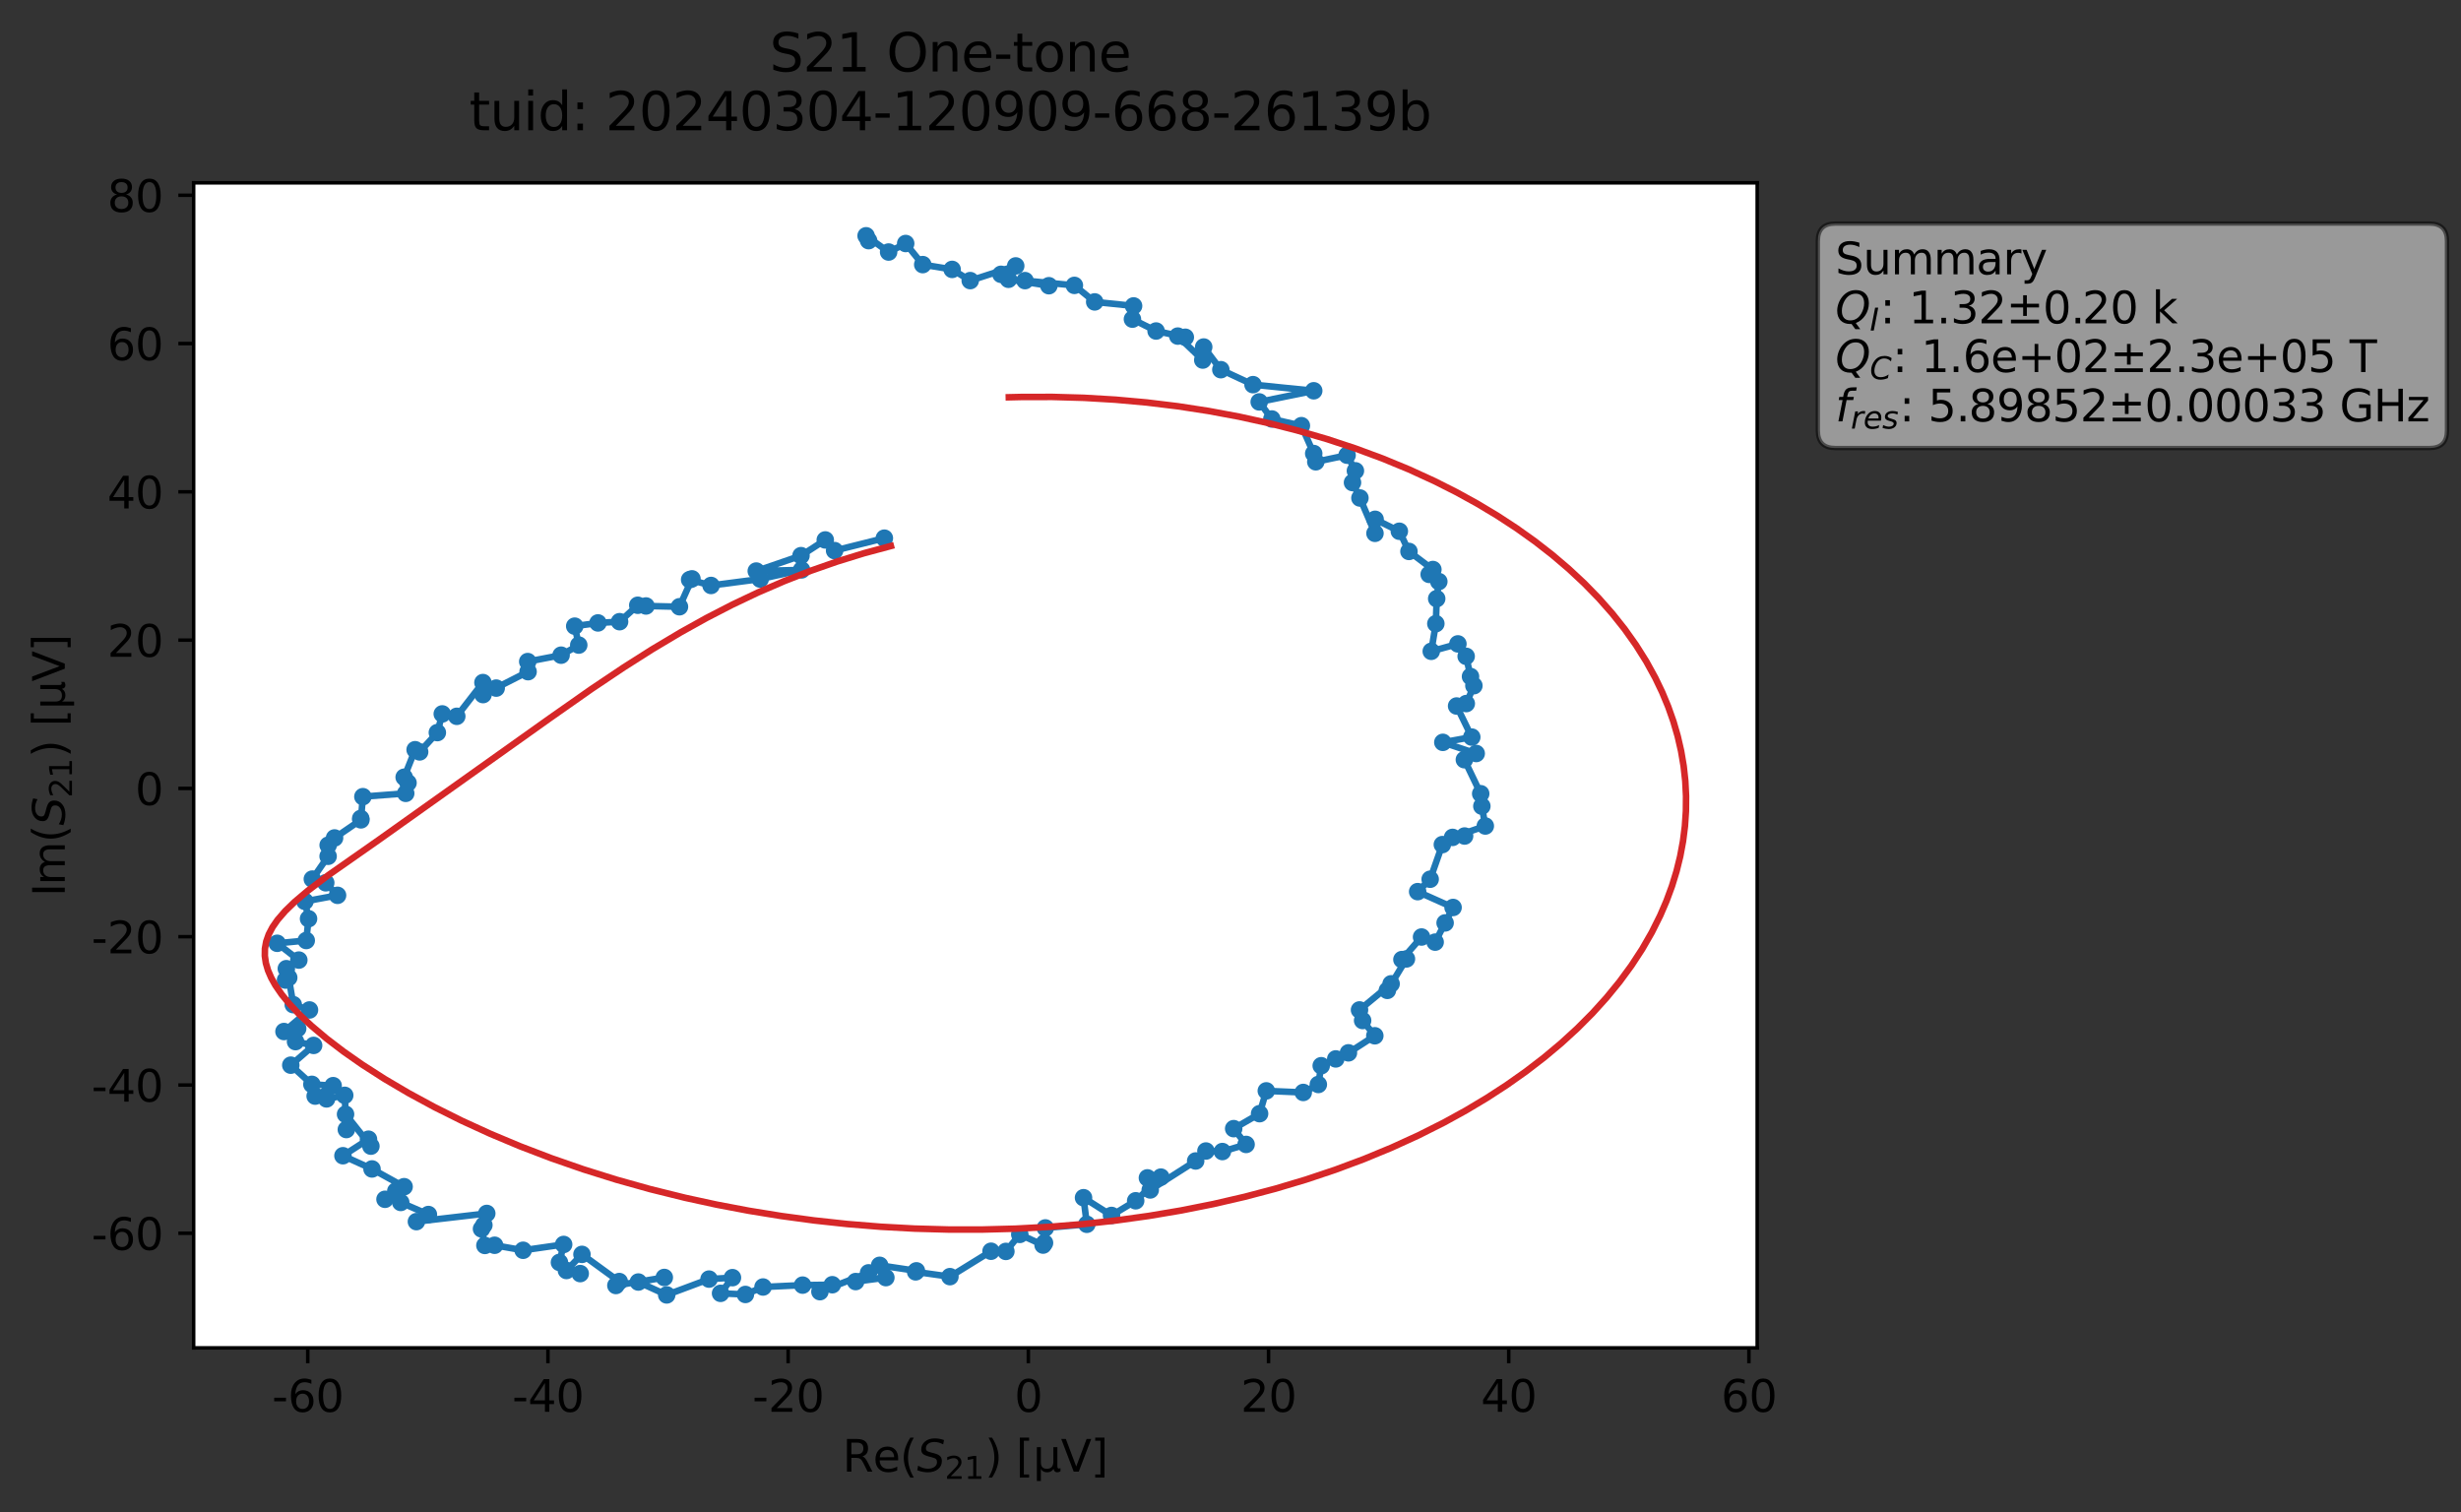 <?xml version="1.0" encoding="utf-8" standalone="no"?>
<!DOCTYPE svg PUBLIC "-//W3C//DTD SVG 1.1//EN"
  "http://www.w3.org/Graphics/SVG/1.1/DTD/svg11.dtd">
<svg xmlns:xlink="http://www.w3.org/1999/xlink" width="562.109pt" height="345.45pt" viewBox="0 0 562.109 345.45" xmlns="http://www.w3.org/2000/svg" version="1.1">
 <rect x="0" y="0" width="562.109" height="345.45" fill="#333333" stroke="none"/>
 <defs>
  <style type="text/css">*{stroke-linejoin: round; stroke-linecap: butt}</style>
 </defs>
 <g id="figure_1">
  <g id="patch_1">
   <path d="M 0 345.45 
L 562.109 345.45 
L 562.109 0 
L 0 0 
L 0 345.45 
z
" style="fill: none; opacity: 0"/>
  </g>
  <g id="axes_1">
   <g id="patch_2">
    <path d="M 44.233 307.872 
L 401.353 307.872 
L 401.353 41.76 
L 44.233 41.76 
z
" style="fill: #ffffff"/>
   </g>
   <g id="matplotlib.axis_1">
    <g id="xtick_1">
     <g id="line2d_1">
      <defs>
       <path id="mb3b7099400" d="M 0 0 
L 0 3.5 
" style="stroke: #000000; stroke-width: 0.8"/>
      </defs>
      <g>
       <use xlink:href="#mb3b7099400" x="70.293" y="307.872" style="stroke: #000000; stroke-width: 0.8"/>
      </g>
     </g>
     <g id="text_1">
      <!-- -60 -->
      <g transform="translate(62.127 322.47) scale(0.1 -0.1)">
       <defs>
        <path id="DejaVuSans-2d" d="M 313 2009 
L 1997 2009 
L 1997 1497 
L 313 1497 
L 313 2009 
z
" transform="scale(0.016)"/>
        <path id="DejaVuSans-36" d="M 2113 2584 
Q 1688 2584 1439 2293 
Q 1191 2003 1191 1497 
Q 1191 994 1439 701 
Q 1688 409 2113 409 
Q 2538 409 2786 701 
Q 3034 994 3034 1497 
Q 3034 2003 2786 2293 
Q 2538 2584 2113 2584 
z
M 3366 4563 
L 3366 3988 
Q 3128 4100 2886 4159 
Q 2644 4219 2406 4219 
Q 1781 4219 1451 3797 
Q 1122 3375 1075 2522 
Q 1259 2794 1537 2939 
Q 1816 3084 2150 3084 
Q 2853 3084 3261 2657 
Q 3669 2231 3669 1497 
Q 3669 778 3244 343 
Q 2819 -91 2113 -91 
Q 1303 -91 875 529 
Q 447 1150 447 2328 
Q 447 3434 972 4092 
Q 1497 4750 2381 4750 
Q 2619 4750 2861 4703 
Q 3103 4656 3366 4563 
z
" transform="scale(0.016)"/>
        <path id="DejaVuSans-30" d="M 2034 4250 
Q 1547 4250 1301 3770 
Q 1056 3291 1056 2328 
Q 1056 1369 1301 889 
Q 1547 409 2034 409 
Q 2525 409 2770 889 
Q 3016 1369 3016 2328 
Q 3016 3291 2770 3770 
Q 2525 4250 2034 4250 
z
M 2034 4750 
Q 2819 4750 3233 4129 
Q 3647 3509 3647 2328 
Q 3647 1150 3233 529 
Q 2819 -91 2034 -91 
Q 1250 -91 836 529 
Q 422 1150 422 2328 
Q 422 3509 836 4129 
Q 1250 4750 2034 4750 
z
" transform="scale(0.016)"/>
       </defs>
       <use xlink:href="#DejaVuSans-2d"/>
       <use xlink:href="#DejaVuSans-36" x="36.084"/>
       <use xlink:href="#DejaVuSans-30" x="99.707"/>
      </g>
     </g>
    </g>
    <g id="xtick_2">
     <g id="line2d_2">
      <g>
       <use xlink:href="#mb3b7099400" x="125.155" y="307.872" style="stroke: #000000; stroke-width: 0.8"/>
      </g>
     </g>
     <g id="text_2">
      <!-- -40 -->
      <g transform="translate(116.989 322.47) scale(0.1 -0.1)">
       <defs>
        <path id="DejaVuSans-34" d="M 2419 4116 
L 825 1625 
L 2419 1625 
L 2419 4116 
z
M 2253 4666 
L 3047 4666 
L 3047 1625 
L 3713 1625 
L 3713 1100 
L 3047 1100 
L 3047 0 
L 2419 0 
L 2419 1100 
L 313 1100 
L 313 1709 
L 2253 4666 
z
" transform="scale(0.016)"/>
       </defs>
       <use xlink:href="#DejaVuSans-2d"/>
       <use xlink:href="#DejaVuSans-34" x="36.084"/>
       <use xlink:href="#DejaVuSans-30" x="99.707"/>
      </g>
     </g>
    </g>
    <g id="xtick_3">
     <g id="line2d_3">
      <g>
       <use xlink:href="#mb3b7099400" x="180.017" y="307.872" style="stroke: #000000; stroke-width: 0.8"/>
      </g>
     </g>
     <g id="text_3">
      <!-- -20 -->
      <g transform="translate(171.851 322.47) scale(0.1 -0.1)">
       <defs>
        <path id="DejaVuSans-32" d="M 1228 531 
L 3431 531 
L 3431 0 
L 469 0 
L 469 531 
Q 828 903 1448 1529 
Q 2069 2156 2228 2338 
Q 2531 2678 2651 2914 
Q 2772 3150 2772 3378 
Q 2772 3750 2511 3984 
Q 2250 4219 1831 4219 
Q 1534 4219 1204 4116 
Q 875 4013 500 3803 
L 500 4441 
Q 881 4594 1212 4672 
Q 1544 4750 1819 4750 
Q 2544 4750 2975 4387 
Q 3406 4025 3406 3419 
Q 3406 3131 3298 2873 
Q 3191 2616 2906 2266 
Q 2828 2175 2409 1742 
Q 1991 1309 1228 531 
z
" transform="scale(0.016)"/>
       </defs>
       <use xlink:href="#DejaVuSans-2d"/>
       <use xlink:href="#DejaVuSans-32" x="36.084"/>
       <use xlink:href="#DejaVuSans-30" x="99.707"/>
      </g>
     </g>
    </g>
    <g id="xtick_4">
     <g id="line2d_4">
      <g>
       <use xlink:href="#mb3b7099400" x="234.879" y="307.872" style="stroke: #000000; stroke-width: 0.8"/>
      </g>
     </g>
     <g id="text_4">
      <!-- 0 -->
      <g transform="translate(231.698 322.47) scale(0.1 -0.1)">
       <use xlink:href="#DejaVuSans-30"/>
      </g>
     </g>
    </g>
    <g id="xtick_5">
     <g id="line2d_5">
      <g>
       <use xlink:href="#mb3b7099400" x="289.741" y="307.872" style="stroke: #000000; stroke-width: 0.8"/>
      </g>
     </g>
     <g id="text_5">
      <!-- 20 -->
      <g transform="translate(283.379 322.47) scale(0.1 -0.1)">
       <use xlink:href="#DejaVuSans-32"/>
       <use xlink:href="#DejaVuSans-30" x="63.623"/>
      </g>
     </g>
    </g>
    <g id="xtick_6">
     <g id="line2d_6">
      <g>
       <use xlink:href="#mb3b7099400" x="344.603" y="307.872" style="stroke: #000000; stroke-width: 0.8"/>
      </g>
     </g>
     <g id="text_6">
      <!-- 40 -->
      <g transform="translate(338.241 322.47) scale(0.1 -0.1)">
       <use xlink:href="#DejaVuSans-34"/>
       <use xlink:href="#DejaVuSans-30" x="63.623"/>
      </g>
     </g>
    </g>
    <g id="xtick_7">
     <g id="line2d_7">
      <g>
       <use xlink:href="#mb3b7099400" x="399.465" y="307.872" style="stroke: #000000; stroke-width: 0.8"/>
      </g>
     </g>
     <g id="text_7">
      <!-- 60 -->
      <g transform="translate(393.103 322.47) scale(0.1 -0.1)">
       <use xlink:href="#DejaVuSans-36"/>
       <use xlink:href="#DejaVuSans-30" x="63.623"/>
      </g>
     </g>
    </g>
    <g id="text_8">
     <!-- Re$(S_{21})$ [μV] -->
     <g transform="translate(192.443 336.15) scale(0.1 -0.1)">
      <defs>
       <path id="DejaVuSans-52" d="M 2841 2188 
Q 3044 2119 3236 1894 
Q 3428 1669 3622 1275 
L 4263 0 
L 3584 0 
L 2988 1197 
Q 2756 1666 2539 1819 
Q 2322 1972 1947 1972 
L 1259 1972 
L 1259 0 
L 628 0 
L 628 4666 
L 2053 4666 
Q 2853 4666 3247 4331 
Q 3641 3997 3641 3322 
Q 3641 2881 3436 2590 
Q 3231 2300 2841 2188 
z
M 1259 4147 
L 1259 2491 
L 2053 2491 
Q 2509 2491 2742 2702 
Q 2975 2913 2975 3322 
Q 2975 3731 2742 3939 
Q 2509 4147 2053 4147 
L 1259 4147 
z
" transform="scale(0.016)"/>
       <path id="DejaVuSans-65" d="M 3597 1894 
L 3597 1613 
L 953 1613 
Q 991 1019 1311 708 
Q 1631 397 2203 397 
Q 2534 397 2845 478 
Q 3156 559 3463 722 
L 3463 178 
Q 3153 47 2828 -22 
Q 2503 -91 2169 -91 
Q 1331 -91 842 396 
Q 353 884 353 1716 
Q 353 2575 817 3079 
Q 1281 3584 2069 3584 
Q 2775 3584 3186 3129 
Q 3597 2675 3597 1894 
z
M 3022 2063 
Q 3016 2534 2758 2815 
Q 2500 3097 2075 3097 
Q 1594 3097 1305 2825 
Q 1016 2553 972 2059 
L 3022 2063 
z
" transform="scale(0.016)"/>
       <path id="DejaVuSans-28" d="M 1984 4856 
Q 1566 4138 1362 3434 
Q 1159 2731 1159 2009 
Q 1159 1288 1364 580 
Q 1569 -128 1984 -844 
L 1484 -844 
Q 1016 -109 783 600 
Q 550 1309 550 2009 
Q 550 2706 781 3412 
Q 1013 4119 1484 4856 
L 1984 4856 
z
" transform="scale(0.016)"/>
       <path id="DejaVuSans-Oblique-53" d="M 3859 4513 
L 3738 3897 
Q 3422 4066 3111 4152 
Q 2800 4238 2509 4238 
Q 1944 4238 1609 3991 
Q 1275 3744 1275 3334 
Q 1275 3109 1398 2989 
Q 1522 2869 2034 2731 
L 2413 2638 
Q 3053 2472 3303 2217 
Q 3553 1963 3553 1503 
Q 3553 797 2998 353 
Q 2444 -91 1538 -91 
Q 1166 -91 791 -17 
Q 416 56 38 206 
L 166 856 
Q 513 641 861 531 
Q 1209 422 1556 422 
Q 2147 422 2503 684 
Q 2859 947 2859 1369 
Q 2859 1650 2717 1795 
Q 2575 1941 2106 2059 
L 1728 2156 
Q 1081 2325 845 2545 
Q 609 2766 609 3163 
Q 609 3859 1145 4304 
Q 1681 4750 2541 4750 
Q 2875 4750 3203 4690 
Q 3531 4631 3859 4513 
z
" transform="scale(0.016)"/>
       <path id="DejaVuSans-31" d="M 794 531 
L 1825 531 
L 1825 4091 
L 703 3866 
L 703 4441 
L 1819 4666 
L 2450 4666 
L 2450 531 
L 3481 531 
L 3481 0 
L 794 0 
L 794 531 
z
" transform="scale(0.016)"/>
       <path id="DejaVuSans-29" d="M 513 4856 
L 1013 4856 
Q 1481 4119 1714 3412 
Q 1947 2706 1947 2009 
Q 1947 1309 1714 600 
Q 1481 -109 1013 -844 
L 513 -844 
Q 928 -128 1133 580 
Q 1338 1288 1338 2009 
Q 1338 2731 1133 3434 
Q 928 4138 513 4856 
z
" transform="scale(0.016)"/>
       <path id="DejaVuSans-20" transform="scale(0.016)"/>
       <path id="DejaVuSans-5b" d="M 550 4863 
L 1875 4863 
L 1875 4416 
L 1125 4416 
L 1125 -397 
L 1875 -397 
L 1875 -844 
L 550 -844 
L 550 4863 
z
" transform="scale(0.016)"/>
       <path id="DejaVuSans-3bc" d="M 544 -1331 
L 544 3500 
L 1119 3500 
L 1119 1325 
Q 1119 872 1334 640 
Q 1550 409 1972 409 
Q 2434 409 2667 671 
Q 2900 934 2900 1459 
L 2900 3500 
L 3475 3500 
L 3475 806 
Q 3475 619 3529 530 
Q 3584 441 3700 441 
Q 3728 441 3778 458 
Q 3828 475 3916 513 
L 3916 50 
Q 3788 -22 3673 -56 
Q 3559 -91 3450 -91 
Q 3234 -91 3106 31 
Q 2978 153 2931 403 
Q 2775 156 2548 32 
Q 2322 -91 2016 -91 
Q 1697 -91 1473 31 
Q 1250 153 1119 397 
L 1119 -1331 
L 544 -1331 
z
" transform="scale(0.016)"/>
       <path id="DejaVuSans-56" d="M 1831 0 
L 50 4666 
L 709 4666 
L 2188 738 
L 3669 4666 
L 4325 4666 
L 2547 0 
L 1831 0 
z
" transform="scale(0.016)"/>
       <path id="DejaVuSans-5d" d="M 1947 4863 
L 1947 -844 
L 622 -844 
L 622 -397 
L 1369 -397 
L 1369 4416 
L 622 4416 
L 622 4863 
L 1947 4863 
z
" transform="scale(0.016)"/>
      </defs>
      <use xlink:href="#DejaVuSans-52" transform="translate(0 0.016)"/>
      <use xlink:href="#DejaVuSans-65" transform="translate(69.482 0.016)"/>
      <use xlink:href="#DejaVuSans-28" transform="translate(131.006 0.016)"/>
      <use xlink:href="#DejaVuSans-Oblique-53" transform="translate(170.02 0.016)"/>
      <use xlink:href="#DejaVuSans-32" transform="translate(233.496 -16.391) scale(0.7)"/>
      <use xlink:href="#DejaVuSans-31" transform="translate(278.032 -16.391) scale(0.7)"/>
      <use xlink:href="#DejaVuSans-29" transform="translate(325.303 0.016)"/>
      <use xlink:href="#DejaVuSans-20" transform="translate(364.316 0.016)"/>
      <use xlink:href="#DejaVuSans-5b" transform="translate(396.104 0.016)"/>
      <use xlink:href="#DejaVuSans-3bc" transform="translate(435.117 0.016)"/>
      <use xlink:href="#DejaVuSans-56" transform="translate(498.74 0.016)"/>
      <use xlink:href="#DejaVuSans-5d" transform="translate(567.148 0.016)"/>
     </g>
    </g>
   </g>
   <g id="matplotlib.axis_2">
    <g id="ytick_1">
     <g id="line2d_8">
      <defs>
       <path id="mbed8c05801" d="M 0 0 
L -3.5 0 
" style="stroke: #000000; stroke-width: 0.8"/>
      </defs>
      <g>
       <use xlink:href="#mbed8c05801" x="44.233" y="281.696" style="stroke: #000000; stroke-width: 0.8"/>
      </g>
     </g>
     <g id="text_9">
      <!-- -60 -->
      <g transform="translate(20.9 285.495) scale(0.1 -0.1)">
       <use xlink:href="#DejaVuSans-2d"/>
       <use xlink:href="#DejaVuSans-36" x="36.084"/>
       <use xlink:href="#DejaVuSans-30" x="99.707"/>
      </g>
     </g>
    </g>
    <g id="ytick_2">
     <g id="line2d_9">
      <g>
       <use xlink:href="#mbed8c05801" x="44.233" y="247.825" style="stroke: #000000; stroke-width: 0.8"/>
      </g>
     </g>
     <g id="text_10">
      <!-- -40 -->
      <g transform="translate(20.9 251.624) scale(0.1 -0.1)">
       <use xlink:href="#DejaVuSans-2d"/>
       <use xlink:href="#DejaVuSans-34" x="36.084"/>
       <use xlink:href="#DejaVuSans-30" x="99.707"/>
      </g>
     </g>
    </g>
    <g id="ytick_3">
     <g id="line2d_10">
      <g>
       <use xlink:href="#mbed8c05801" x="44.233" y="213.954" style="stroke: #000000; stroke-width: 0.8"/>
      </g>
     </g>
     <g id="text_11">
      <!-- -20 -->
      <g transform="translate(20.9 217.753) scale(0.1 -0.1)">
       <use xlink:href="#DejaVuSans-2d"/>
       <use xlink:href="#DejaVuSans-32" x="36.084"/>
       <use xlink:href="#DejaVuSans-30" x="99.707"/>
      </g>
     </g>
    </g>
    <g id="ytick_4">
     <g id="line2d_11">
      <g>
       <use xlink:href="#mbed8c05801" x="44.233" y="180.083" style="stroke: #000000; stroke-width: 0.8"/>
      </g>
     </g>
     <g id="text_12">
      <!-- 0 -->
      <g transform="translate(30.87 183.882) scale(0.1 -0.1)">
       <use xlink:href="#DejaVuSans-30"/>
      </g>
     </g>
    </g>
    <g id="ytick_5">
     <g id="line2d_12">
      <g>
       <use xlink:href="#mbed8c05801" x="44.233" y="146.212" style="stroke: #000000; stroke-width: 0.8"/>
      </g>
     </g>
     <g id="text_13">
      <!-- 20 -->
      <g transform="translate(24.508 150.011) scale(0.1 -0.1)">
       <use xlink:href="#DejaVuSans-32"/>
       <use xlink:href="#DejaVuSans-30" x="63.623"/>
      </g>
     </g>
    </g>
    <g id="ytick_6">
     <g id="line2d_13">
      <g>
       <use xlink:href="#mbed8c05801" x="44.233" y="112.34" style="stroke: #000000; stroke-width: 0.8"/>
      </g>
     </g>
     <g id="text_14">
      <!-- 40 -->
      <g transform="translate(24.508 116.14) scale(0.1 -0.1)">
       <use xlink:href="#DejaVuSans-34"/>
       <use xlink:href="#DejaVuSans-30" x="63.623"/>
      </g>
     </g>
    </g>
    <g id="ytick_7">
     <g id="line2d_14">
      <g>
       <use xlink:href="#mbed8c05801" x="44.233" y="78.469" style="stroke: #000000; stroke-width: 0.8"/>
      </g>
     </g>
     <g id="text_15">
      <!-- 60 -->
      <g transform="translate(24.508 82.268) scale(0.1 -0.1)">
       <use xlink:href="#DejaVuSans-36"/>
       <use xlink:href="#DejaVuSans-30" x="63.623"/>
      </g>
     </g>
    </g>
    <g id="ytick_8">
     <g id="line2d_15">
      <g>
       <use xlink:href="#mbed8c05801" x="44.233" y="44.598" style="stroke: #000000; stroke-width: 0.8"/>
      </g>
     </g>
     <g id="text_16">
      <!-- 80 -->
      <g transform="translate(24.508 48.397) scale(0.1 -0.1)">
       <defs>
        <path id="DejaVuSans-38" d="M 2034 2216 
Q 1584 2216 1326 1975 
Q 1069 1734 1069 1313 
Q 1069 891 1326 650 
Q 1584 409 2034 409 
Q 2484 409 2743 651 
Q 3003 894 3003 1313 
Q 3003 1734 2745 1975 
Q 2488 2216 2034 2216 
z
M 1403 2484 
Q 997 2584 770 2862 
Q 544 3141 544 3541 
Q 544 4100 942 4425 
Q 1341 4750 2034 4750 
Q 2731 4750 3128 4425 
Q 3525 4100 3525 3541 
Q 3525 3141 3298 2862 
Q 3072 2584 2669 2484 
Q 3125 2378 3379 2068 
Q 3634 1759 3634 1313 
Q 3634 634 3220 271 
Q 2806 -91 2034 -91 
Q 1263 -91 848 271 
Q 434 634 434 1313 
Q 434 1759 690 2068 
Q 947 2378 1403 2484 
z
M 1172 3481 
Q 1172 3119 1398 2916 
Q 1625 2713 2034 2713 
Q 2441 2713 2670 2916 
Q 2900 3119 2900 3481 
Q 2900 3844 2670 4047 
Q 2441 4250 2034 4250 
Q 1625 4250 1398 4047 
Q 1172 3844 1172 3481 
z
" transform="scale(0.016)"/>
       </defs>
       <use xlink:href="#DejaVuSans-38"/>
       <use xlink:href="#DejaVuSans-30" x="63.623"/>
      </g>
     </g>
    </g>
    <g id="text_17">
     <!-- Im$(S_{21})$ [μV] -->
     <g transform="translate(14.8 204.766) rotate(-90) scale(0.1 -0.1)">
      <defs>
       <path id="DejaVuSans-49" d="M 628 4666 
L 1259 4666 
L 1259 0 
L 628 0 
L 628 4666 
z
" transform="scale(0.016)"/>
       <path id="DejaVuSans-6d" d="M 3328 2828 
Q 3544 3216 3844 3400 
Q 4144 3584 4550 3584 
Q 5097 3584 5394 3201 
Q 5691 2819 5691 2113 
L 5691 0 
L 5113 0 
L 5113 2094 
Q 5113 2597 4934 2840 
Q 4756 3084 4391 3084 
Q 3944 3084 3684 2787 
Q 3425 2491 3425 1978 
L 3425 0 
L 2847 0 
L 2847 2094 
Q 2847 2600 2669 2842 
Q 2491 3084 2119 3084 
Q 1678 3084 1418 2786 
Q 1159 2488 1159 1978 
L 1159 0 
L 581 0 
L 581 3500 
L 1159 3500 
L 1159 2956 
Q 1356 3278 1631 3431 
Q 1906 3584 2284 3584 
Q 2666 3584 2933 3390 
Q 3200 3197 3328 2828 
z
" transform="scale(0.016)"/>
      </defs>
      <use xlink:href="#DejaVuSans-49" transform="translate(0 0.016)"/>
      <use xlink:href="#DejaVuSans-6d" transform="translate(25.867 0.016)"/>
      <use xlink:href="#DejaVuSans-28" transform="translate(123.279 0.016)"/>
      <use xlink:href="#DejaVuSans-Oblique-53" transform="translate(162.293 0.016)"/>
      <use xlink:href="#DejaVuSans-32" transform="translate(225.77 -16.391) scale(0.7)"/>
      <use xlink:href="#DejaVuSans-31" transform="translate(270.306 -16.391) scale(0.7)"/>
      <use xlink:href="#DejaVuSans-29" transform="translate(317.576 0.016)"/>
      <use xlink:href="#DejaVuSans-20" transform="translate(356.59 0.016)"/>
      <use xlink:href="#DejaVuSans-5b" transform="translate(388.377 0.016)"/>
      <use xlink:href="#DejaVuSans-3bc" transform="translate(427.391 0.016)"/>
      <use xlink:href="#DejaVuSans-56" transform="translate(491.014 0.016)"/>
      <use xlink:href="#DejaVuSans-5d" transform="translate(559.422 0.016)"/>
     </g>
    </g>
   </g>
   <g id="line2d_16">
    <path d="M 201.994 122.925 
L 190.626 125.764 
L 188.498 123.329 
L 182.954 126.918 
L 172.736 130.437 
L 183.086 130.172 
L 173.632 132.268 
L 162.407 133.727 
L 157.52 132.403 
L 158.049 132.217 
L 155.195 138.59 
L 147.545 138.411 
L 145.669 138.25 
L 141.52 142 
L 136.584 142.284 
L 131.27 143.022 
L 132.191 147.345 
L 128.162 149.651 
L 120.537 151.112 
L 120.619 153.419 
L 110.334 158.652 
L 113.338 157.172 
L 110.305 155.908 
L 104.331 163.615 
L 101.016 163.066 
L 99.893 167.335 
L 95.851 171.743 
L 94.816 171.245 
L 92.313 177.53 
L 93.195 178.814 
L 92.67 181.211 
L 82.885 181.969 
L 82.434 187.267 
L 76.415 191.398 
L 74.952 193.05 
L 74.943 195.588 
L 71.339 200.795 
L 74.403 201.639 
L 77.099 204.503 
L 69.646 205.882 
L 70.474 209.85 
L 69.949 214.823 
L 63.314 215.461 
L 68.256 219.297 
L 65.4 221.258 
L 65.217 223.86 
L 65.947 223.305 
L 66.983 229.477 
L 70.689 230.687 
L 64.862 235.613 
L 67.991 234.935 
L 67.502 237.918 
L 71.636 238.785 
L 66.416 243.299 
L 71.236 247.677 
L 76.094 247.978 
L 71.984 250.364 
L 74.588 251.002 
L 78.738 250.188 
L 79.106 258.001 
L 78.926 254.51 
L 84.719 261.795 
L 84.165 260.209 
L 78.331 263.983 
L 84.971 267.003 
L 92.302 271.055 
L 87.937 273.933 
L 90.405 272.054 
L 91.533 274.653 
L 97.852 277.412 
L 95.111 279.035 
L 111.183 277.166 
L 110.522 279.83 
L 109.981 280.692 
L 110.754 284.475 
L 112.972 284.433 
L 119.48 285.578 
L 128.744 284.248 
L 127.782 288.351 
L 132.526 290.906 
L 129.379 290.196 
L 132.923 286.517 
L 141.444 292.723 
L 140.671 293.624 
L 151.733 291.788 
L 145.801 292.831 
L 152.28 295.776 
L 161.949 292.163 
L 167.3 291.832 
L 164.58 295.416 
L 170.259 295.67 
L 174.28 293.967 
L 183.323 293.537 
L 190.103 293.446 
L 187.276 295.031 
L 198.387 290.735 
L 195.439 292.726 
L 202.338 291.823 
L 200.92 289.014 
L 209.318 290.277 
L 209.137 290.507 
L 216.972 291.601 
L 226.357 285.798 
L 229.751 285.84 
L 232.925 281.954 
L 238.247 284.392 
L 238.576 283.894 
L 238.765 280.474 
L 248.237 279.644 
L 247.485 273.57 
L 253.877 277.624 
L 259.398 274.274 
L 265.151 268.868 
L 262.076 269.043 
L 262.723 271.798 
L 273.1 265.181 
L 275.441 262.907 
L 279.202 263.029 
L 284.618 261.403 
L 281.781 257.797 
L 287.698 254.377 
L 289.232 249.168 
L 297.672 249.529 
L 301.116 247.709 
L 301.775 243.424 
L 307.993 240.482 
L 314.019 236.584 
L 311.231 233.1 
L 310.523 230.681 
L 317.74 224.716 
L 316.886 226.212 
L 321.244 219.027 
L 320.207 219.178 
L 324.692 214.026 
L 327.801 215.195 
L 331.891 207.279 
L 323.801 203.662 
L 326.66 200.827 
L 329.443 192.916 
L 334.522 190.959 
L 331.777 191.272 
L 339.256 188.669 
L 338.466 184.142 
L 338.202 181.296 
L 334.47 173.525 
L 337.179 172.11 
L 329.552 169.562 
L 336.165 168.362 
L 332.699 161.261 
L 334.912 160.704 
L 336.648 156.618 
L 335.873 154.526 
L 334.881 149.914 
L 332.996 147.072 
L 326.908 148.768 
L 327.957 142.454 
L 328.152 136.741 
L 328.639 132.834 
L 326.434 131.195 
L 327.281 130.087 
L 321.816 125.954 
L 319.62 121.345 
L 314.086 118.616 
L 314.054 121.82 
L 310.615 113.748 
L 308.92 110.224 
L 309.585 107.54 
L 307.687 103.973 
L 300.538 105.48 
L 300.062 103.593 
L 297.246 97.228 
L 290.501 95.703 
L 287.611 91.802 
L 300.066 89.259 
L 286.195 87.858 
L 278.849 84.44 
L 274.936 79.261 
L 274.721 82.241 
L 269.017 76.768 
L 270.735 77.034 
L 264.059 75.609 
L 258.656 72.899 
L 258.92 69.876 
L 250.035 68.96 
L 245.399 65.185 
L 234.118 64.098 
L 239.572 65.261 
L 230.341 63.794 
L 228.626 62.657 
L 231.998 60.738 
L 221.606 64.094 
L 217.474 61.536 
L 210.758 60.44 
L 206.865 55.621 
L 202.966 57.569 
L 197.822 53.856 
L 198.398 54.965 
L 198.398 54.965 
" clip-path="url(#p40a23141f1)" style="fill: none; stroke: #1f77b4; stroke-width: 1.5; stroke-linecap: square"/>
    <defs>
     <path id="m8c847a5af3" d="M 0 1.5 
C 0.398 1.5 0.779 1.342 1.061 1.061 
C 1.342 0.779 1.5 0.398 1.5 0 
C 1.5 -0.398 1.342 -0.779 1.061 -1.061 
C 0.779 -1.342 0.398 -1.5 0 -1.5 
C -0.398 -1.5 -0.779 -1.342 -1.061 -1.061 
C -1.342 -0.779 -1.5 -0.398 -1.5 0 
C -1.5 0.398 -1.342 0.779 -1.061 1.061 
C -0.779 1.342 -0.398 1.5 0 1.5 
z
" style="stroke: #1f77b4"/>
    </defs>
    <g clip-path="url(#p40a23141f1)">
     <use xlink:href="#m8c847a5af3" x="201.994" y="122.925" style="fill: #1f77b4; stroke: #1f77b4"/>
     <use xlink:href="#m8c847a5af3" x="190.626" y="125.764" style="fill: #1f77b4; stroke: #1f77b4"/>
     <use xlink:href="#m8c847a5af3" x="188.498" y="123.329" style="fill: #1f77b4; stroke: #1f77b4"/>
     <use xlink:href="#m8c847a5af3" x="182.954" y="126.918" style="fill: #1f77b4; stroke: #1f77b4"/>
     <use xlink:href="#m8c847a5af3" x="172.736" y="130.437" style="fill: #1f77b4; stroke: #1f77b4"/>
     <use xlink:href="#m8c847a5af3" x="183.086" y="130.172" style="fill: #1f77b4; stroke: #1f77b4"/>
     <use xlink:href="#m8c847a5af3" x="173.632" y="132.268" style="fill: #1f77b4; stroke: #1f77b4"/>
     <use xlink:href="#m8c847a5af3" x="162.407" y="133.727" style="fill: #1f77b4; stroke: #1f77b4"/>
     <use xlink:href="#m8c847a5af3" x="157.52" y="132.403" style="fill: #1f77b4; stroke: #1f77b4"/>
     <use xlink:href="#m8c847a5af3" x="158.049" y="132.217" style="fill: #1f77b4; stroke: #1f77b4"/>
     <use xlink:href="#m8c847a5af3" x="155.195" y="138.59" style="fill: #1f77b4; stroke: #1f77b4"/>
     <use xlink:href="#m8c847a5af3" x="147.545" y="138.411" style="fill: #1f77b4; stroke: #1f77b4"/>
     <use xlink:href="#m8c847a5af3" x="145.669" y="138.25" style="fill: #1f77b4; stroke: #1f77b4"/>
     <use xlink:href="#m8c847a5af3" x="141.52" y="142" style="fill: #1f77b4; stroke: #1f77b4"/>
     <use xlink:href="#m8c847a5af3" x="136.584" y="142.284" style="fill: #1f77b4; stroke: #1f77b4"/>
     <use xlink:href="#m8c847a5af3" x="131.27" y="143.022" style="fill: #1f77b4; stroke: #1f77b4"/>
     <use xlink:href="#m8c847a5af3" x="132.191" y="147.345" style="fill: #1f77b4; stroke: #1f77b4"/>
     <use xlink:href="#m8c847a5af3" x="128.162" y="149.651" style="fill: #1f77b4; stroke: #1f77b4"/>
     <use xlink:href="#m8c847a5af3" x="120.537" y="151.112" style="fill: #1f77b4; stroke: #1f77b4"/>
     <use xlink:href="#m8c847a5af3" x="120.619" y="153.419" style="fill: #1f77b4; stroke: #1f77b4"/>
     <use xlink:href="#m8c847a5af3" x="110.334" y="158.652" style="fill: #1f77b4; stroke: #1f77b4"/>
     <use xlink:href="#m8c847a5af3" x="113.338" y="157.172" style="fill: #1f77b4; stroke: #1f77b4"/>
     <use xlink:href="#m8c847a5af3" x="110.305" y="155.908" style="fill: #1f77b4; stroke: #1f77b4"/>
     <use xlink:href="#m8c847a5af3" x="104.331" y="163.615" style="fill: #1f77b4; stroke: #1f77b4"/>
     <use xlink:href="#m8c847a5af3" x="101.016" y="163.066" style="fill: #1f77b4; stroke: #1f77b4"/>
     <use xlink:href="#m8c847a5af3" x="99.893" y="167.335" style="fill: #1f77b4; stroke: #1f77b4"/>
     <use xlink:href="#m8c847a5af3" x="95.851" y="171.743" style="fill: #1f77b4; stroke: #1f77b4"/>
     <use xlink:href="#m8c847a5af3" x="94.816" y="171.245" style="fill: #1f77b4; stroke: #1f77b4"/>
     <use xlink:href="#m8c847a5af3" x="92.313" y="177.53" style="fill: #1f77b4; stroke: #1f77b4"/>
     <use xlink:href="#m8c847a5af3" x="93.195" y="178.814" style="fill: #1f77b4; stroke: #1f77b4"/>
     <use xlink:href="#m8c847a5af3" x="92.67" y="181.211" style="fill: #1f77b4; stroke: #1f77b4"/>
     <use xlink:href="#m8c847a5af3" x="82.885" y="181.969" style="fill: #1f77b4; stroke: #1f77b4"/>
     <use xlink:href="#m8c847a5af3" x="82.39" y="186.944" style="fill: #1f77b4; stroke: #1f77b4"/>
     <use xlink:href="#m8c847a5af3" x="82.434" y="187.267" style="fill: #1f77b4; stroke: #1f77b4"/>
     <use xlink:href="#m8c847a5af3" x="76.415" y="191.398" style="fill: #1f77b4; stroke: #1f77b4"/>
     <use xlink:href="#m8c847a5af3" x="74.952" y="193.05" style="fill: #1f77b4; stroke: #1f77b4"/>
     <use xlink:href="#m8c847a5af3" x="74.943" y="195.588" style="fill: #1f77b4; stroke: #1f77b4"/>
     <use xlink:href="#m8c847a5af3" x="71.339" y="200.795" style="fill: #1f77b4; stroke: #1f77b4"/>
     <use xlink:href="#m8c847a5af3" x="74.403" y="201.639" style="fill: #1f77b4; stroke: #1f77b4"/>
     <use xlink:href="#m8c847a5af3" x="77.099" y="204.503" style="fill: #1f77b4; stroke: #1f77b4"/>
     <use xlink:href="#m8c847a5af3" x="69.646" y="205.882" style="fill: #1f77b4; stroke: #1f77b4"/>
     <use xlink:href="#m8c847a5af3" x="70.474" y="209.85" style="fill: #1f77b4; stroke: #1f77b4"/>
     <use xlink:href="#m8c847a5af3" x="69.949" y="214.823" style="fill: #1f77b4; stroke: #1f77b4"/>
     <use xlink:href="#m8c847a5af3" x="63.314" y="215.461" style="fill: #1f77b4; stroke: #1f77b4"/>
     <use xlink:href="#m8c847a5af3" x="68.256" y="219.297" style="fill: #1f77b4; stroke: #1f77b4"/>
     <use xlink:href="#m8c847a5af3" x="65.4" y="221.258" style="fill: #1f77b4; stroke: #1f77b4"/>
     <use xlink:href="#m8c847a5af3" x="65.217" y="223.86" style="fill: #1f77b4; stroke: #1f77b4"/>
     <use xlink:href="#m8c847a5af3" x="65.947" y="223.305" style="fill: #1f77b4; stroke: #1f77b4"/>
     <use xlink:href="#m8c847a5af3" x="66.983" y="229.477" style="fill: #1f77b4; stroke: #1f77b4"/>
     <use xlink:href="#m8c847a5af3" x="70.689" y="230.687" style="fill: #1f77b4; stroke: #1f77b4"/>
     <use xlink:href="#m8c847a5af3" x="64.862" y="235.613" style="fill: #1f77b4; stroke: #1f77b4"/>
     <use xlink:href="#m8c847a5af3" x="67.991" y="234.935" style="fill: #1f77b4; stroke: #1f77b4"/>
     <use xlink:href="#m8c847a5af3" x="67.502" y="237.918" style="fill: #1f77b4; stroke: #1f77b4"/>
     <use xlink:href="#m8c847a5af3" x="71.636" y="238.785" style="fill: #1f77b4; stroke: #1f77b4"/>
     <use xlink:href="#m8c847a5af3" x="66.416" y="243.299" style="fill: #1f77b4; stroke: #1f77b4"/>
     <use xlink:href="#m8c847a5af3" x="71.236" y="247.677" style="fill: #1f77b4; stroke: #1f77b4"/>
     <use xlink:href="#m8c847a5af3" x="76.094" y="247.978" style="fill: #1f77b4; stroke: #1f77b4"/>
     <use xlink:href="#m8c847a5af3" x="71.984" y="250.364" style="fill: #1f77b4; stroke: #1f77b4"/>
     <use xlink:href="#m8c847a5af3" x="74.588" y="251.002" style="fill: #1f77b4; stroke: #1f77b4"/>
     <use xlink:href="#m8c847a5af3" x="78.738" y="250.188" style="fill: #1f77b4; stroke: #1f77b4"/>
     <use xlink:href="#m8c847a5af3" x="79.106" y="258.001" style="fill: #1f77b4; stroke: #1f77b4"/>
     <use xlink:href="#m8c847a5af3" x="78.926" y="254.51" style="fill: #1f77b4; stroke: #1f77b4"/>
     <use xlink:href="#m8c847a5af3" x="84.719" y="261.795" style="fill: #1f77b4; stroke: #1f77b4"/>
     <use xlink:href="#m8c847a5af3" x="84.165" y="260.209" style="fill: #1f77b4; stroke: #1f77b4"/>
     <use xlink:href="#m8c847a5af3" x="78.331" y="263.983" style="fill: #1f77b4; stroke: #1f77b4"/>
     <use xlink:href="#m8c847a5af3" x="84.971" y="267.003" style="fill: #1f77b4; stroke: #1f77b4"/>
     <use xlink:href="#m8c847a5af3" x="92.302" y="271.055" style="fill: #1f77b4; stroke: #1f77b4"/>
     <use xlink:href="#m8c847a5af3" x="87.937" y="273.933" style="fill: #1f77b4; stroke: #1f77b4"/>
     <use xlink:href="#m8c847a5af3" x="90.405" y="272.054" style="fill: #1f77b4; stroke: #1f77b4"/>
     <use xlink:href="#m8c847a5af3" x="91.533" y="274.653" style="fill: #1f77b4; stroke: #1f77b4"/>
     <use xlink:href="#m8c847a5af3" x="97.852" y="277.412" style="fill: #1f77b4; stroke: #1f77b4"/>
     <use xlink:href="#m8c847a5af3" x="95.111" y="279.035" style="fill: #1f77b4; stroke: #1f77b4"/>
     <use xlink:href="#m8c847a5af3" x="111.183" y="277.166" style="fill: #1f77b4; stroke: #1f77b4"/>
     <use xlink:href="#m8c847a5af3" x="110.522" y="279.83" style="fill: #1f77b4; stroke: #1f77b4"/>
     <use xlink:href="#m8c847a5af3" x="109.981" y="280.692" style="fill: #1f77b4; stroke: #1f77b4"/>
     <use xlink:href="#m8c847a5af3" x="110.754" y="284.475" style="fill: #1f77b4; stroke: #1f77b4"/>
     <use xlink:href="#m8c847a5af3" x="112.972" y="284.433" style="fill: #1f77b4; stroke: #1f77b4"/>
     <use xlink:href="#m8c847a5af3" x="119.48" y="285.578" style="fill: #1f77b4; stroke: #1f77b4"/>
     <use xlink:href="#m8c847a5af3" x="128.744" y="284.248" style="fill: #1f77b4; stroke: #1f77b4"/>
     <use xlink:href="#m8c847a5af3" x="127.782" y="288.351" style="fill: #1f77b4; stroke: #1f77b4"/>
     <use xlink:href="#m8c847a5af3" x="132.526" y="290.906" style="fill: #1f77b4; stroke: #1f77b4"/>
     <use xlink:href="#m8c847a5af3" x="129.379" y="290.196" style="fill: #1f77b4; stroke: #1f77b4"/>
     <use xlink:href="#m8c847a5af3" x="132.923" y="286.517" style="fill: #1f77b4; stroke: #1f77b4"/>
     <use xlink:href="#m8c847a5af3" x="141.444" y="292.723" style="fill: #1f77b4; stroke: #1f77b4"/>
     <use xlink:href="#m8c847a5af3" x="140.671" y="293.624" style="fill: #1f77b4; stroke: #1f77b4"/>
     <use xlink:href="#m8c847a5af3" x="151.733" y="291.788" style="fill: #1f77b4; stroke: #1f77b4"/>
     <use xlink:href="#m8c847a5af3" x="145.801" y="292.831" style="fill: #1f77b4; stroke: #1f77b4"/>
     <use xlink:href="#m8c847a5af3" x="152.28" y="295.776" style="fill: #1f77b4; stroke: #1f77b4"/>
     <use xlink:href="#m8c847a5af3" x="161.949" y="292.163" style="fill: #1f77b4; stroke: #1f77b4"/>
     <use xlink:href="#m8c847a5af3" x="167.3" y="291.832" style="fill: #1f77b4; stroke: #1f77b4"/>
     <use xlink:href="#m8c847a5af3" x="164.58" y="295.416" style="fill: #1f77b4; stroke: #1f77b4"/>
     <use xlink:href="#m8c847a5af3" x="170.259" y="295.67" style="fill: #1f77b4; stroke: #1f77b4"/>
     <use xlink:href="#m8c847a5af3" x="174.28" y="293.967" style="fill: #1f77b4; stroke: #1f77b4"/>
     <use xlink:href="#m8c847a5af3" x="183.323" y="293.537" style="fill: #1f77b4; stroke: #1f77b4"/>
     <use xlink:href="#m8c847a5af3" x="190.103" y="293.446" style="fill: #1f77b4; stroke: #1f77b4"/>
     <use xlink:href="#m8c847a5af3" x="187.276" y="295.031" style="fill: #1f77b4; stroke: #1f77b4"/>
     <use xlink:href="#m8c847a5af3" x="198.387" y="290.735" style="fill: #1f77b4; stroke: #1f77b4"/>
     <use xlink:href="#m8c847a5af3" x="195.439" y="292.726" style="fill: #1f77b4; stroke: #1f77b4"/>
     <use xlink:href="#m8c847a5af3" x="202.338" y="291.823" style="fill: #1f77b4; stroke: #1f77b4"/>
     <use xlink:href="#m8c847a5af3" x="200.92" y="289.014" style="fill: #1f77b4; stroke: #1f77b4"/>
     <use xlink:href="#m8c847a5af3" x="209.318" y="290.277" style="fill: #1f77b4; stroke: #1f77b4"/>
     <use xlink:href="#m8c847a5af3" x="209.137" y="290.507" style="fill: #1f77b4; stroke: #1f77b4"/>
     <use xlink:href="#m8c847a5af3" x="216.972" y="291.601" style="fill: #1f77b4; stroke: #1f77b4"/>
     <use xlink:href="#m8c847a5af3" x="226.357" y="285.798" style="fill: #1f77b4; stroke: #1f77b4"/>
     <use xlink:href="#m8c847a5af3" x="229.751" y="285.84" style="fill: #1f77b4; stroke: #1f77b4"/>
     <use xlink:href="#m8c847a5af3" x="232.925" y="281.954" style="fill: #1f77b4; stroke: #1f77b4"/>
     <use xlink:href="#m8c847a5af3" x="238.247" y="284.392" style="fill: #1f77b4; stroke: #1f77b4"/>
     <use xlink:href="#m8c847a5af3" x="238.576" y="283.894" style="fill: #1f77b4; stroke: #1f77b4"/>
     <use xlink:href="#m8c847a5af3" x="238.765" y="280.474" style="fill: #1f77b4; stroke: #1f77b4"/>
     <use xlink:href="#m8c847a5af3" x="248.237" y="279.644" style="fill: #1f77b4; stroke: #1f77b4"/>
     <use xlink:href="#m8c847a5af3" x="247.485" y="273.57" style="fill: #1f77b4; stroke: #1f77b4"/>
     <use xlink:href="#m8c847a5af3" x="253.877" y="277.624" style="fill: #1f77b4; stroke: #1f77b4"/>
     <use xlink:href="#m8c847a5af3" x="259.398" y="274.274" style="fill: #1f77b4; stroke: #1f77b4"/>
     <use xlink:href="#m8c847a5af3" x="265.151" y="268.868" style="fill: #1f77b4; stroke: #1f77b4"/>
     <use xlink:href="#m8c847a5af3" x="262.076" y="269.043" style="fill: #1f77b4; stroke: #1f77b4"/>
     <use xlink:href="#m8c847a5af3" x="262.723" y="271.798" style="fill: #1f77b4; stroke: #1f77b4"/>
     <use xlink:href="#m8c847a5af3" x="273.1" y="265.181" style="fill: #1f77b4; stroke: #1f77b4"/>
     <use xlink:href="#m8c847a5af3" x="275.441" y="262.907" style="fill: #1f77b4; stroke: #1f77b4"/>
     <use xlink:href="#m8c847a5af3" x="279.202" y="263.029" style="fill: #1f77b4; stroke: #1f77b4"/>
     <use xlink:href="#m8c847a5af3" x="284.618" y="261.403" style="fill: #1f77b4; stroke: #1f77b4"/>
     <use xlink:href="#m8c847a5af3" x="281.781" y="257.797" style="fill: #1f77b4; stroke: #1f77b4"/>
     <use xlink:href="#m8c847a5af3" x="287.698" y="254.377" style="fill: #1f77b4; stroke: #1f77b4"/>
     <use xlink:href="#m8c847a5af3" x="289.232" y="249.168" style="fill: #1f77b4; stroke: #1f77b4"/>
     <use xlink:href="#m8c847a5af3" x="297.672" y="249.529" style="fill: #1f77b4; stroke: #1f77b4"/>
     <use xlink:href="#m8c847a5af3" x="301.116" y="247.709" style="fill: #1f77b4; stroke: #1f77b4"/>
     <use xlink:href="#m8c847a5af3" x="301.775" y="243.424" style="fill: #1f77b4; stroke: #1f77b4"/>
     <use xlink:href="#m8c847a5af3" x="305.098" y="241.868" style="fill: #1f77b4; stroke: #1f77b4"/>
     <use xlink:href="#m8c847a5af3" x="307.993" y="240.482" style="fill: #1f77b4; stroke: #1f77b4"/>
     <use xlink:href="#m8c847a5af3" x="314.019" y="236.584" style="fill: #1f77b4; stroke: #1f77b4"/>
     <use xlink:href="#m8c847a5af3" x="311.231" y="233.1" style="fill: #1f77b4; stroke: #1f77b4"/>
     <use xlink:href="#m8c847a5af3" x="310.523" y="230.681" style="fill: #1f77b4; stroke: #1f77b4"/>
     <use xlink:href="#m8c847a5af3" x="317.74" y="224.716" style="fill: #1f77b4; stroke: #1f77b4"/>
     <use xlink:href="#m8c847a5af3" x="316.886" y="226.212" style="fill: #1f77b4; stroke: #1f77b4"/>
     <use xlink:href="#m8c847a5af3" x="321.244" y="219.027" style="fill: #1f77b4; stroke: #1f77b4"/>
     <use xlink:href="#m8c847a5af3" x="320.207" y="219.178" style="fill: #1f77b4; stroke: #1f77b4"/>
     <use xlink:href="#m8c847a5af3" x="324.692" y="214.026" style="fill: #1f77b4; stroke: #1f77b4"/>
     <use xlink:href="#m8c847a5af3" x="327.801" y="215.195" style="fill: #1f77b4; stroke: #1f77b4"/>
     <use xlink:href="#m8c847a5af3" x="330.075" y="210.806" style="fill: #1f77b4; stroke: #1f77b4"/>
     <use xlink:href="#m8c847a5af3" x="331.891" y="207.279" style="fill: #1f77b4; stroke: #1f77b4"/>
     <use xlink:href="#m8c847a5af3" x="323.801" y="203.662" style="fill: #1f77b4; stroke: #1f77b4"/>
     <use xlink:href="#m8c847a5af3" x="326.66" y="200.827" style="fill: #1f77b4; stroke: #1f77b4"/>
     <use xlink:href="#m8c847a5af3" x="329.443" y="192.916" style="fill: #1f77b4; stroke: #1f77b4"/>
     <use xlink:href="#m8c847a5af3" x="334.522" y="190.959" style="fill: #1f77b4; stroke: #1f77b4"/>
     <use xlink:href="#m8c847a5af3" x="331.777" y="191.272" style="fill: #1f77b4; stroke: #1f77b4"/>
     <use xlink:href="#m8c847a5af3" x="339.256" y="188.669" style="fill: #1f77b4; stroke: #1f77b4"/>
     <use xlink:href="#m8c847a5af3" x="338.466" y="184.142" style="fill: #1f77b4; stroke: #1f77b4"/>
     <use xlink:href="#m8c847a5af3" x="338.202" y="181.296" style="fill: #1f77b4; stroke: #1f77b4"/>
     <use xlink:href="#m8c847a5af3" x="334.47" y="173.525" style="fill: #1f77b4; stroke: #1f77b4"/>
     <use xlink:href="#m8c847a5af3" x="337.179" y="172.11" style="fill: #1f77b4; stroke: #1f77b4"/>
     <use xlink:href="#m8c847a5af3" x="329.552" y="169.562" style="fill: #1f77b4; stroke: #1f77b4"/>
     <use xlink:href="#m8c847a5af3" x="336.165" y="168.362" style="fill: #1f77b4; stroke: #1f77b4"/>
     <use xlink:href="#m8c847a5af3" x="332.699" y="161.261" style="fill: #1f77b4; stroke: #1f77b4"/>
     <use xlink:href="#m8c847a5af3" x="334.912" y="160.704" style="fill: #1f77b4; stroke: #1f77b4"/>
     <use xlink:href="#m8c847a5af3" x="336.648" y="156.618" style="fill: #1f77b4; stroke: #1f77b4"/>
     <use xlink:href="#m8c847a5af3" x="335.873" y="154.526" style="fill: #1f77b4; stroke: #1f77b4"/>
     <use xlink:href="#m8c847a5af3" x="334.881" y="149.914" style="fill: #1f77b4; stroke: #1f77b4"/>
     <use xlink:href="#m8c847a5af3" x="332.996" y="147.072" style="fill: #1f77b4; stroke: #1f77b4"/>
     <use xlink:href="#m8c847a5af3" x="326.908" y="148.768" style="fill: #1f77b4; stroke: #1f77b4"/>
     <use xlink:href="#m8c847a5af3" x="327.957" y="142.454" style="fill: #1f77b4; stroke: #1f77b4"/>
     <use xlink:href="#m8c847a5af3" x="328.152" y="136.741" style="fill: #1f77b4; stroke: #1f77b4"/>
     <use xlink:href="#m8c847a5af3" x="328.639" y="132.834" style="fill: #1f77b4; stroke: #1f77b4"/>
     <use xlink:href="#m8c847a5af3" x="326.434" y="131.195" style="fill: #1f77b4; stroke: #1f77b4"/>
     <use xlink:href="#m8c847a5af3" x="327.281" y="130.087" style="fill: #1f77b4; stroke: #1f77b4"/>
     <use xlink:href="#m8c847a5af3" x="321.816" y="125.954" style="fill: #1f77b4; stroke: #1f77b4"/>
     <use xlink:href="#m8c847a5af3" x="319.62" y="121.345" style="fill: #1f77b4; stroke: #1f77b4"/>
     <use xlink:href="#m8c847a5af3" x="314.086" y="118.616" style="fill: #1f77b4; stroke: #1f77b4"/>
     <use xlink:href="#m8c847a5af3" x="314.054" y="121.82" style="fill: #1f77b4; stroke: #1f77b4"/>
     <use xlink:href="#m8c847a5af3" x="310.615" y="113.748" style="fill: #1f77b4; stroke: #1f77b4"/>
     <use xlink:href="#m8c847a5af3" x="308.92" y="110.224" style="fill: #1f77b4; stroke: #1f77b4"/>
     <use xlink:href="#m8c847a5af3" x="309.585" y="107.54" style="fill: #1f77b4; stroke: #1f77b4"/>
     <use xlink:href="#m8c847a5af3" x="307.687" y="103.973" style="fill: #1f77b4; stroke: #1f77b4"/>
     <use xlink:href="#m8c847a5af3" x="300.538" y="105.48" style="fill: #1f77b4; stroke: #1f77b4"/>
     <use xlink:href="#m8c847a5af3" x="300.062" y="103.593" style="fill: #1f77b4; stroke: #1f77b4"/>
     <use xlink:href="#m8c847a5af3" x="297.246" y="97.228" style="fill: #1f77b4; stroke: #1f77b4"/>
     <use xlink:href="#m8c847a5af3" x="290.501" y="95.703" style="fill: #1f77b4; stroke: #1f77b4"/>
     <use xlink:href="#m8c847a5af3" x="287.611" y="91.802" style="fill: #1f77b4; stroke: #1f77b4"/>
     <use xlink:href="#m8c847a5af3" x="300.066" y="89.259" style="fill: #1f77b4; stroke: #1f77b4"/>
     <use xlink:href="#m8c847a5af3" x="286.195" y="87.858" style="fill: #1f77b4; stroke: #1f77b4"/>
     <use xlink:href="#m8c847a5af3" x="278.849" y="84.44" style="fill: #1f77b4; stroke: #1f77b4"/>
     <use xlink:href="#m8c847a5af3" x="274.936" y="79.261" style="fill: #1f77b4; stroke: #1f77b4"/>
     <use xlink:href="#m8c847a5af3" x="274.721" y="82.241" style="fill: #1f77b4; stroke: #1f77b4"/>
     <use xlink:href="#m8c847a5af3" x="269.017" y="76.768" style="fill: #1f77b4; stroke: #1f77b4"/>
     <use xlink:href="#m8c847a5af3" x="270.735" y="77.034" style="fill: #1f77b4; stroke: #1f77b4"/>
     <use xlink:href="#m8c847a5af3" x="264.059" y="75.609" style="fill: #1f77b4; stroke: #1f77b4"/>
     <use xlink:href="#m8c847a5af3" x="258.656" y="72.899" style="fill: #1f77b4; stroke: #1f77b4"/>
     <use xlink:href="#m8c847a5af3" x="258.92" y="69.876" style="fill: #1f77b4; stroke: #1f77b4"/>
     <use xlink:href="#m8c847a5af3" x="250.035" y="68.96" style="fill: #1f77b4; stroke: #1f77b4"/>
     <use xlink:href="#m8c847a5af3" x="245.399" y="65.185" style="fill: #1f77b4; stroke: #1f77b4"/>
     <use xlink:href="#m8c847a5af3" x="234.118" y="64.098" style="fill: #1f77b4; stroke: #1f77b4"/>
     <use xlink:href="#m8c847a5af3" x="239.572" y="65.261" style="fill: #1f77b4; stroke: #1f77b4"/>
     <use xlink:href="#m8c847a5af3" x="230.341" y="63.794" style="fill: #1f77b4; stroke: #1f77b4"/>
     <use xlink:href="#m8c847a5af3" x="228.626" y="62.657" style="fill: #1f77b4; stroke: #1f77b4"/>
     <use xlink:href="#m8c847a5af3" x="231.998" y="60.738" style="fill: #1f77b4; stroke: #1f77b4"/>
     <use xlink:href="#m8c847a5af3" x="221.606" y="64.094" style="fill: #1f77b4; stroke: #1f77b4"/>
     <use xlink:href="#m8c847a5af3" x="217.474" y="61.536" style="fill: #1f77b4; stroke: #1f77b4"/>
     <use xlink:href="#m8c847a5af3" x="210.758" y="60.44" style="fill: #1f77b4; stroke: #1f77b4"/>
     <use xlink:href="#m8c847a5af3" x="206.865" y="55.621" style="fill: #1f77b4; stroke: #1f77b4"/>
     <use xlink:href="#m8c847a5af3" x="202.966" y="57.569" style="fill: #1f77b4; stroke: #1f77b4"/>
     <use xlink:href="#m8c847a5af3" x="197.822" y="53.856" style="fill: #1f77b4; stroke: #1f77b4"/>
     <use xlink:href="#m8c847a5af3" x="198.398" y="54.965" style="fill: #1f77b4; stroke: #1f77b4"/>
    </g>
   </g>
   <g id="line2d_17">
    <path d="M 203.486 124.716 
L 197.349 126.365 
L 191.243 128.25 
L 185.176 130.371 
L 179.152 132.726 
L 173.172 135.313 
L 167.238 138.129 
L 161.345 141.168 
L 155.49 144.424 
L 148.936 148.333 
L 142.403 152.483 
L 135.148 157.345 
L 125.686 163.981 
L 86.622 191.762 
L 74.898 199.971 
L 70.322 203.446 
L 67.311 205.993 
L 65.148 208.088 
L 63.391 210.123 
L 62.242 211.785 
L 61.381 213.428 
L 60.806 215.062 
L 60.511 216.696 
L 60.489 218.337 
L 60.729 219.991 
L 61.221 221.662 
L 61.953 223.353 
L 62.914 225.067 
L 64.351 227.153 
L 66.081 229.272 
L 68.443 231.78 
L 71.149 234.321 
L 74.631 237.254 
L 78.496 240.203 
L 82.716 243.153 
L 87.855 246.451 
L 93.379 249.705 
L 99.261 252.891 
L 105.475 255.988 
L 111.999 258.974 
L 118.811 261.83 
L 125.891 264.539 
L 133.219 267.084 
L 140.774 269.449 
L 148.538 271.622 
L 156.489 273.589 
L 163.698 275.157 
L 171.024 276.546 
L 178.452 277.751 
L 185.967 278.766 
L 193.554 279.586 
L 201.196 280.207 
L 208.879 280.626 
L 216.585 280.839 
L 224.299 280.845 
L 232.004 280.642 
L 239.684 280.228 
L 247.322 279.605 
L 254.902 278.771 
L 262.408 277.728 
L 269.822 276.477 
L 277.129 275.02 
L 284.313 273.36 
L 291.358 271.5 
L 298.248 269.443 
L 304.969 267.194 
L 311.504 264.757 
L 317.841 262.138 
L 323.963 259.342 
L 329.859 256.375 
L 334.821 253.644 
L 339.591 250.792 
L 344.159 247.824 
L 348.52 244.745 
L 352.664 241.56 
L 356.585 238.275 
L 360.277 234.895 
L 363.732 231.427 
L 366.945 227.877 
L 369.911 224.251 
L 372.624 220.555 
L 375.08 216.796 
L 377.275 212.98 
L 379.205 209.115 
L 380.646 205.768 
L 381.889 202.393 
L 382.931 198.997 
L 383.772 195.582 
L 384.41 192.153 
L 384.846 188.716 
L 385.078 185.274 
L 385.107 181.832 
L 384.933 178.395 
L 384.555 174.966 
L 383.976 171.552 
L 383.195 168.155 
L 382.215 164.782 
L 381.035 161.435 
L 379.659 158.12 
L 378.089 154.841 
L 376.014 151.067 
L 373.681 147.354 
L 371.094 143.71 
L 368.26 140.141 
L 365.182 136.653 
L 361.868 133.253 
L 358.324 129.947 
L 354.556 126.74 
L 350.571 123.639 
L 346.377 120.65 
L 341.982 117.776 
L 337.395 115.025 
L 332.624 112.4 
L 327.678 109.906 
L 321.823 107.223 
L 315.766 104.723 
L 309.522 102.413 
L 303.106 100.297 
L 296.535 98.381 
L 289.824 96.669 
L 282.99 95.165 
L 276.049 93.873 
L 269.018 92.794 
L 261.916 91.932 
L 254.758 91.289 
L 247.563 90.865 
L 240.348 90.661 
L 233.131 90.679 
L 230.427 90.742 
L 230.427 90.742 
" clip-path="url(#p40a23141f1)" style="fill: none; stroke: #d62728; stroke-width: 1.5; stroke-linecap: square"/>
   </g>
   <g id="patch_3">
    <path d="M 44.233 307.872 
L 44.233 41.76 
" style="fill: none; stroke: #000000; stroke-width: 0.8; stroke-linejoin: miter; stroke-linecap: square"/>
   </g>
   <g id="patch_4">
    <path d="M 401.353 307.872 
L 401.353 41.76 
" style="fill: none; stroke: #000000; stroke-width: 0.8; stroke-linejoin: miter; stroke-linecap: square"/>
   </g>
   <g id="patch_5">
    <path d="M 44.233 307.872 
L 401.353 307.872 
" style="fill: none; stroke: #000000; stroke-width: 0.8; stroke-linejoin: miter; stroke-linecap: square"/>
   </g>
   <g id="patch_6">
    <path d="M 44.233 41.76 
L 401.353 41.76 
" style="fill: none; stroke: #000000; stroke-width: 0.8; stroke-linejoin: miter; stroke-linecap: square"/>
   </g>
   <g id="text_18">
    <g id="patch_7">
     <path d="M 419.209 102.337 
L 554.909 102.337 
Q 558.909 102.337 558.909 98.337 
L 558.909 55.066 
Q 558.909 51.066 554.909 51.066 
L 419.209 51.066 
Q 415.209 51.066 415.209 55.066 
L 415.209 98.337 
Q 415.209 102.337 419.209 102.337 
z
" style="fill: #ffffff; opacity: 0.5; stroke: #000000; stroke-linejoin: miter"/>
    </g>
    <!-- Summary -->
    <g transform="translate(419.209 62.664) scale(0.1 -0.1)">
     <defs>
      <path id="DejaVuSans-53" d="M 3425 4513 
L 3425 3897 
Q 3066 4069 2747 4153 
Q 2428 4238 2131 4238 
Q 1616 4238 1336 4038 
Q 1056 3838 1056 3469 
Q 1056 3159 1242 3001 
Q 1428 2844 1947 2747 
L 2328 2669 
Q 3034 2534 3370 2195 
Q 3706 1856 3706 1288 
Q 3706 609 3251 259 
Q 2797 -91 1919 -91 
Q 1588 -91 1214 -16 
Q 841 59 441 206 
L 441 856 
Q 825 641 1194 531 
Q 1563 422 1919 422 
Q 2459 422 2753 634 
Q 3047 847 3047 1241 
Q 3047 1584 2836 1778 
Q 2625 1972 2144 2069 
L 1759 2144 
Q 1053 2284 737 2584 
Q 422 2884 422 3419 
Q 422 4038 858 4394 
Q 1294 4750 2059 4750 
Q 2388 4750 2728 4690 
Q 3069 4631 3425 4513 
z
" transform="scale(0.016)"/>
      <path id="DejaVuSans-75" d="M 544 1381 
L 544 3500 
L 1119 3500 
L 1119 1403 
Q 1119 906 1312 657 
Q 1506 409 1894 409 
Q 2359 409 2629 706 
Q 2900 1003 2900 1516 
L 2900 3500 
L 3475 3500 
L 3475 0 
L 2900 0 
L 2900 538 
Q 2691 219 2414 64 
Q 2138 -91 1772 -91 
Q 1169 -91 856 284 
Q 544 659 544 1381 
z
M 1991 3584 
L 1991 3584 
z
" transform="scale(0.016)"/>
      <path id="DejaVuSans-61" d="M 2194 1759 
Q 1497 1759 1228 1600 
Q 959 1441 959 1056 
Q 959 750 1161 570 
Q 1363 391 1709 391 
Q 2188 391 2477 730 
Q 2766 1069 2766 1631 
L 2766 1759 
L 2194 1759 
z
M 3341 1997 
L 3341 0 
L 2766 0 
L 2766 531 
Q 2569 213 2275 61 
Q 1981 -91 1556 -91 
Q 1019 -91 701 211 
Q 384 513 384 1019 
Q 384 1609 779 1909 
Q 1175 2209 1959 2209 
L 2766 2209 
L 2766 2266 
Q 2766 2663 2505 2880 
Q 2244 3097 1772 3097 
Q 1472 3097 1187 3025 
Q 903 2953 641 2809 
L 641 3341 
Q 956 3463 1253 3523 
Q 1550 3584 1831 3584 
Q 2591 3584 2966 3190 
Q 3341 2797 3341 1997 
z
" transform="scale(0.016)"/>
      <path id="DejaVuSans-72" d="M 2631 2963 
Q 2534 3019 2420 3045 
Q 2306 3072 2169 3072 
Q 1681 3072 1420 2755 
Q 1159 2438 1159 1844 
L 1159 0 
L 581 0 
L 581 3500 
L 1159 3500 
L 1159 2956 
Q 1341 3275 1631 3429 
Q 1922 3584 2338 3584 
Q 2397 3584 2469 3576 
Q 2541 3569 2628 3553 
L 2631 2963 
z
" transform="scale(0.016)"/>
      <path id="DejaVuSans-79" d="M 2059 -325 
Q 1816 -950 1584 -1140 
Q 1353 -1331 966 -1331 
L 506 -1331 
L 506 -850 
L 844 -850 
Q 1081 -850 1212 -737 
Q 1344 -625 1503 -206 
L 1606 56 
L 191 3500 
L 800 3500 
L 1894 763 
L 2988 3500 
L 3597 3500 
L 2059 -325 
z
" transform="scale(0.016)"/>
     </defs>
     <use xlink:href="#DejaVuSans-53"/>
     <use xlink:href="#DejaVuSans-75" x="63.477"/>
     <use xlink:href="#DejaVuSans-6d" x="126.855"/>
     <use xlink:href="#DejaVuSans-6d" x="224.268"/>
     <use xlink:href="#DejaVuSans-61" x="321.68"/>
     <use xlink:href="#DejaVuSans-72" x="382.959"/>
     <use xlink:href="#DejaVuSans-79" x="424.072"/>
    </g>
    <!-- $Q_I$: 1.32$\pm$0.20 k -->
    <g transform="translate(419.209 73.862) scale(0.1 -0.1)">
     <defs>
      <path id="DejaVuSans-Oblique-51" d="M 2309 -84 
Q 2275 -88 2237 -89 
Q 2200 -91 2125 -91 
Q 1250 -91 756 411 
Q 263 913 263 1797 
Q 263 2319 452 2844 
Q 641 3369 978 3788 
Q 1369 4269 1858 4509 
Q 2347 4750 2938 4750 
Q 3794 4750 4287 4245 
Q 4781 3741 4781 2869 
Q 4781 1928 4265 1147 
Q 3750 366 2919 44 
L 3553 -825 
L 2847 -825 
L 2309 -84 
z
M 2919 4238 
Q 2400 4238 2003 3986 
Q 1606 3734 1313 3219 
Q 1125 2891 1026 2522 
Q 928 2153 928 1778 
Q 928 1128 1239 775 
Q 1550 422 2119 422 
Q 2631 422 3032 676 
Q 3434 931 3719 1434 
Q 3909 1772 4009 2142 
Q 4109 2513 4109 2881 
Q 4109 3528 3796 3883 
Q 3484 4238 2919 4238 
z
" transform="scale(0.016)"/>
      <path id="DejaVuSans-Oblique-49" d="M 1081 4666 
L 1716 4666 
L 806 0 
L 172 0 
L 1081 4666 
z
" transform="scale(0.016)"/>
      <path id="DejaVuSans-3a" d="M 750 794 
L 1409 794 
L 1409 0 
L 750 0 
L 750 794 
z
M 750 3309 
L 1409 3309 
L 1409 2516 
L 750 2516 
L 750 3309 
z
" transform="scale(0.016)"/>
      <path id="DejaVuSans-2e" d="M 684 794 
L 1344 794 
L 1344 0 
L 684 0 
L 684 794 
z
" transform="scale(0.016)"/>
      <path id="DejaVuSans-33" d="M 2597 2516 
Q 3050 2419 3304 2112 
Q 3559 1806 3559 1356 
Q 3559 666 3084 287 
Q 2609 -91 1734 -91 
Q 1441 -91 1130 -33 
Q 819 25 488 141 
L 488 750 
Q 750 597 1062 519 
Q 1375 441 1716 441 
Q 2309 441 2620 675 
Q 2931 909 2931 1356 
Q 2931 1769 2642 2001 
Q 2353 2234 1838 2234 
L 1294 2234 
L 1294 2753 
L 1863 2753 
Q 2328 2753 2575 2939 
Q 2822 3125 2822 3475 
Q 2822 3834 2567 4026 
Q 2313 4219 1838 4219 
Q 1578 4219 1281 4162 
Q 984 4106 628 3988 
L 628 4550 
Q 988 4650 1302 4700 
Q 1616 4750 1894 4750 
Q 2613 4750 3031 4423 
Q 3450 4097 3450 3541 
Q 3450 3153 3228 2886 
Q 3006 2619 2597 2516 
z
" transform="scale(0.016)"/>
      <path id="DejaVuSans-b1" d="M 2944 4013 
L 2944 2803 
L 4684 2803 
L 4684 2272 
L 2944 2272 
L 2944 1063 
L 2419 1063 
L 2419 2272 
L 678 2272 
L 678 2803 
L 2419 2803 
L 2419 4013 
L 2944 4013 
z
M 678 531 
L 4684 531 
L 4684 0 
L 678 0 
L 678 531 
z
" transform="scale(0.016)"/>
      <path id="DejaVuSans-6b" d="M 581 4863 
L 1159 4863 
L 1159 1991 
L 2875 3500 
L 3609 3500 
L 1753 1863 
L 3688 0 
L 2938 0 
L 1159 1709 
L 1159 0 
L 581 0 
L 581 4863 
z
" transform="scale(0.016)"/>
     </defs>
     <use xlink:href="#DejaVuSans-Oblique-51" transform="translate(0 0.016)"/>
     <use xlink:href="#DejaVuSans-Oblique-49" transform="translate(78.711 -16.391) scale(0.7)"/>
     <use xlink:href="#DejaVuSans-3a" transform="translate(102.09 0.016)"/>
     <use xlink:href="#DejaVuSans-20" transform="translate(135.781 0.016)"/>
     <use xlink:href="#DejaVuSans-31" transform="translate(167.568 0.016)"/>
     <use xlink:href="#DejaVuSans-2e" transform="translate(231.191 0.016)"/>
     <use xlink:href="#DejaVuSans-33" transform="translate(262.979 0.016)"/>
     <use xlink:href="#DejaVuSans-32" transform="translate(326.602 0.016)"/>
     <use xlink:href="#DejaVuSans-b1" transform="translate(390.225 0.016)"/>
     <use xlink:href="#DejaVuSans-30" transform="translate(474.014 0.016)"/>
     <use xlink:href="#DejaVuSans-2e" transform="translate(537.637 0.016)"/>
     <use xlink:href="#DejaVuSans-32" transform="translate(563.924 0.016)"/>
     <use xlink:href="#DejaVuSans-30" transform="translate(627.547 0.016)"/>
     <use xlink:href="#DejaVuSans-20" transform="translate(691.17 0.016)"/>
     <use xlink:href="#DejaVuSans-6b" transform="translate(722.957 0.016)"/>
    </g>
    <!-- $Q_C$: 1.6e+02$\pm$2.3e+05 T -->
    <g transform="translate(419.209 85.06) scale(0.1 -0.1)">
     <defs>
      <path id="DejaVuSans-Oblique-43" d="M 4447 4306 
L 4319 3641 
Q 4019 3944 3683 4091 
Q 3347 4238 2956 4238 
Q 2422 4238 2017 3981 
Q 1613 3725 1319 3200 
Q 1131 2863 1032 2486 
Q 934 2109 934 1728 
Q 934 1091 1264 756 
Q 1594 422 2222 422 
Q 2656 422 3056 561 
Q 3456 700 3834 978 
L 3688 231 
Q 3316 72 2936 -9 
Q 2556 -91 2175 -91 
Q 1278 -91 773 396 
Q 269 884 269 1753 
Q 269 2309 461 2846 
Q 653 3384 1013 3828 
Q 1394 4300 1883 4525 
Q 2372 4750 3022 4750 
Q 3422 4750 3780 4639 
Q 4138 4528 4447 4306 
z
" transform="scale(0.016)"/>
      <path id="DejaVuSans-2b" d="M 2944 4013 
L 2944 2272 
L 4684 2272 
L 4684 1741 
L 2944 1741 
L 2944 0 
L 2419 0 
L 2419 1741 
L 678 1741 
L 678 2272 
L 2419 2272 
L 2419 4013 
L 2944 4013 
z
" transform="scale(0.016)"/>
      <path id="DejaVuSans-35" d="M 691 4666 
L 3169 4666 
L 3169 4134 
L 1269 4134 
L 1269 2991 
Q 1406 3038 1543 3061 
Q 1681 3084 1819 3084 
Q 2600 3084 3056 2656 
Q 3513 2228 3513 1497 
Q 3513 744 3044 326 
Q 2575 -91 1722 -91 
Q 1428 -91 1123 -41 
Q 819 9 494 109 
L 494 744 
Q 775 591 1075 516 
Q 1375 441 1709 441 
Q 2250 441 2565 725 
Q 2881 1009 2881 1497 
Q 2881 1984 2565 2268 
Q 2250 2553 1709 2553 
Q 1456 2553 1204 2497 
Q 953 2441 691 2322 
L 691 4666 
z
" transform="scale(0.016)"/>
      <path id="DejaVuSans-54" d="M -19 4666 
L 3928 4666 
L 3928 4134 
L 2272 4134 
L 2272 0 
L 1638 0 
L 1638 4134 
L -19 4134 
L -19 4666 
z
" transform="scale(0.016)"/>
     </defs>
     <use xlink:href="#DejaVuSans-Oblique-51" transform="translate(0 0.781)"/>
     <use xlink:href="#DejaVuSans-Oblique-43" transform="translate(78.711 -15.625) scale(0.7)"/>
     <use xlink:href="#DejaVuSans-3a" transform="translate(130.322 0.781)"/>
     <use xlink:href="#DejaVuSans-20" transform="translate(164.014 0.781)"/>
     <use xlink:href="#DejaVuSans-31" transform="translate(195.801 0.781)"/>
     <use xlink:href="#DejaVuSans-2e" transform="translate(259.424 0.781)"/>
     <use xlink:href="#DejaVuSans-36" transform="translate(291.211 0.781)"/>
     <use xlink:href="#DejaVuSans-65" transform="translate(354.834 0.781)"/>
     <use xlink:href="#DejaVuSans-2b" transform="translate(416.357 0.781)"/>
     <use xlink:href="#DejaVuSans-30" transform="translate(500.146 0.781)"/>
     <use xlink:href="#DejaVuSans-32" transform="translate(563.77 0.781)"/>
     <use xlink:href="#DejaVuSans-b1" transform="translate(627.393 0.781)"/>
     <use xlink:href="#DejaVuSans-32" transform="translate(711.182 0.781)"/>
     <use xlink:href="#DejaVuSans-2e" transform="translate(774.805 0.781)"/>
     <use xlink:href="#DejaVuSans-33" transform="translate(806.592 0.781)"/>
     <use xlink:href="#DejaVuSans-65" transform="translate(870.215 0.781)"/>
     <use xlink:href="#DejaVuSans-2b" transform="translate(931.738 0.781)"/>
     <use xlink:href="#DejaVuSans-30" transform="translate(1015.527 0.781)"/>
     <use xlink:href="#DejaVuSans-35" transform="translate(1079.15 0.781)"/>
     <use xlink:href="#DejaVuSans-20" transform="translate(1142.773 0.781)"/>
     <use xlink:href="#DejaVuSans-54" transform="translate(1174.561 0.781)"/>
    </g>
    <!-- $f_{res}$: 5.89852$\pm$0.00033 GHz -->
    <g transform="translate(419.209 96.257) scale(0.1 -0.1)">
     <defs>
      <path id="DejaVuSans-Oblique-66" d="M 3059 4863 
L 2969 4384 
L 2419 4384 
Q 2106 4384 1964 4261 
Q 1822 4138 1753 3809 
L 1691 3500 
L 2638 3500 
L 2553 3053 
L 1606 3053 
L 1013 0 
L 434 0 
L 1031 3053 
L 481 3053 
L 563 3500 
L 1113 3500 
L 1159 3744 
Q 1278 4363 1576 4613 
Q 1875 4863 2516 4863 
L 3059 4863 
z
" transform="scale(0.016)"/>
      <path id="DejaVuSans-Oblique-72" d="M 2853 2969 
Q 2766 3016 2653 3041 
Q 2541 3066 2413 3066 
Q 1953 3066 1609 2717 
Q 1266 2369 1153 1784 
L 800 0 
L 225 0 
L 909 3500 
L 1484 3500 
L 1375 2956 
Q 1603 3259 1920 3421 
Q 2238 3584 2597 3584 
Q 2691 3584 2781 3573 
Q 2872 3563 2963 3538 
L 2853 2969 
z
" transform="scale(0.016)"/>
      <path id="DejaVuSans-Oblique-65" d="M 3078 2063 
Q 3088 2113 3092 2166 
Q 3097 2219 3097 2272 
Q 3097 2653 2873 2875 
Q 2650 3097 2266 3097 
Q 1838 3097 1509 2826 
Q 1181 2556 1013 2059 
L 3078 2063 
z
M 3578 1613 
L 903 1613 
Q 884 1494 878 1425 
Q 872 1356 872 1306 
Q 872 872 1139 634 
Q 1406 397 1894 397 
Q 2269 397 2603 481 
Q 2938 566 3225 728 
L 3116 159 
Q 2806 34 2476 -28 
Q 2147 -91 1806 -91 
Q 1078 -91 686 257 
Q 294 606 294 1247 
Q 294 1794 489 2264 
Q 684 2734 1063 3103 
Q 1306 3334 1642 3459 
Q 1978 3584 2356 3584 
Q 2950 3584 3301 3228 
Q 3653 2872 3653 2272 
Q 3653 2128 3634 1964 
Q 3616 1800 3578 1613 
z
" transform="scale(0.016)"/>
      <path id="DejaVuSans-Oblique-73" d="M 3200 3397 
L 3091 2853 
Q 2863 2978 2609 3040 
Q 2356 3103 2088 3103 
Q 1634 3103 1373 2948 
Q 1113 2794 1113 2528 
Q 1113 2219 1719 2053 
Q 1766 2041 1788 2034 
L 1972 1978 
Q 2547 1819 2739 1644 
Q 2931 1469 2931 1166 
Q 2931 609 2489 259 
Q 2047 -91 1331 -91 
Q 1053 -91 747 -37 
Q 441 16 72 128 
L 184 722 
Q 500 559 806 475 
Q 1113 391 1394 391 
Q 1816 391 2080 572 
Q 2344 753 2344 1031 
Q 2344 1331 1650 1516 
L 1591 1531 
L 1394 1581 
Q 956 1697 753 1886 
Q 550 2075 550 2369 
Q 550 2928 970 3256 
Q 1391 3584 2113 3584 
Q 2397 3584 2667 3537 
Q 2938 3491 3200 3397 
z
" transform="scale(0.016)"/>
      <path id="DejaVuSans-39" d="M 703 97 
L 703 672 
Q 941 559 1184 500 
Q 1428 441 1663 441 
Q 2288 441 2617 861 
Q 2947 1281 2994 2138 
Q 2813 1869 2534 1725 
Q 2256 1581 1919 1581 
Q 1219 1581 811 2004 
Q 403 2428 403 3163 
Q 403 3881 828 4315 
Q 1253 4750 1959 4750 
Q 2769 4750 3195 4129 
Q 3622 3509 3622 2328 
Q 3622 1225 3098 567 
Q 2575 -91 1691 -91 
Q 1453 -91 1209 -44 
Q 966 3 703 97 
z
M 1959 2075 
Q 2384 2075 2632 2365 
Q 2881 2656 2881 3163 
Q 2881 3666 2632 3958 
Q 2384 4250 1959 4250 
Q 1534 4250 1286 3958 
Q 1038 3666 1038 3163 
Q 1038 2656 1286 2365 
Q 1534 2075 1959 2075 
z
" transform="scale(0.016)"/>
      <path id="DejaVuSans-47" d="M 3809 666 
L 3809 1919 
L 2778 1919 
L 2778 2438 
L 4434 2438 
L 4434 434 
Q 4069 175 3628 42 
Q 3188 -91 2688 -91 
Q 1594 -91 976 548 
Q 359 1188 359 2328 
Q 359 3472 976 4111 
Q 1594 4750 2688 4750 
Q 3144 4750 3555 4637 
Q 3966 4525 4313 4306 
L 4313 3634 
Q 3963 3931 3569 4081 
Q 3175 4231 2741 4231 
Q 1884 4231 1454 3753 
Q 1025 3275 1025 2328 
Q 1025 1384 1454 906 
Q 1884 428 2741 428 
Q 3075 428 3337 486 
Q 3600 544 3809 666 
z
" transform="scale(0.016)"/>
      <path id="DejaVuSans-48" d="M 628 4666 
L 1259 4666 
L 1259 2753 
L 3553 2753 
L 3553 4666 
L 4184 4666 
L 4184 0 
L 3553 0 
L 3553 2222 
L 1259 2222 
L 1259 0 
L 628 0 
L 628 4666 
z
" transform="scale(0.016)"/>
      <path id="DejaVuSans-7a" d="M 353 3500 
L 3084 3500 
L 3084 2975 
L 922 459 
L 3084 459 
L 3084 0 
L 275 0 
L 275 525 
L 2438 3041 
L 353 3041 
L 353 3500 
z
" transform="scale(0.016)"/>
     </defs>
     <use xlink:href="#DejaVuSans-Oblique-66" transform="translate(0 0.016)"/>
     <use xlink:href="#DejaVuSans-Oblique-72" transform="translate(35.205 -16.391) scale(0.7)"/>
     <use xlink:href="#DejaVuSans-Oblique-65" transform="translate(63.984 -16.391) scale(0.7)"/>
     <use xlink:href="#DejaVuSans-Oblique-73" transform="translate(107.051 -16.391) scale(0.7)"/>
     <use xlink:href="#DejaVuSans-3a" transform="translate(146.255 0.016)"/>
     <use xlink:href="#DejaVuSans-20" transform="translate(179.946 0.016)"/>
     <use xlink:href="#DejaVuSans-35" transform="translate(211.733 0.016)"/>
     <use xlink:href="#DejaVuSans-2e" transform="translate(275.356 0.016)"/>
     <use xlink:href="#DejaVuSans-38" transform="translate(304.519 0.016)"/>
     <use xlink:href="#DejaVuSans-39" transform="translate(368.142 0.016)"/>
     <use xlink:href="#DejaVuSans-38" transform="translate(431.765 0.016)"/>
     <use xlink:href="#DejaVuSans-35" transform="translate(495.388 0.016)"/>
     <use xlink:href="#DejaVuSans-32" transform="translate(559.011 0.016)"/>
     <use xlink:href="#DejaVuSans-b1" transform="translate(622.634 0.016)"/>
     <use xlink:href="#DejaVuSans-30" transform="translate(706.423 0.016)"/>
     <use xlink:href="#DejaVuSans-2e" transform="translate(770.046 0.016)"/>
     <use xlink:href="#DejaVuSans-30" transform="translate(801.833 0.016)"/>
     <use xlink:href="#DejaVuSans-30" transform="translate(865.456 0.016)"/>
     <use xlink:href="#DejaVuSans-30" transform="translate(929.079 0.016)"/>
     <use xlink:href="#DejaVuSans-33" transform="translate(992.702 0.016)"/>
     <use xlink:href="#DejaVuSans-33" transform="translate(1056.325 0.016)"/>
     <use xlink:href="#DejaVuSans-20" transform="translate(1119.948 0.016)"/>
     <use xlink:href="#DejaVuSans-47" transform="translate(1151.735 0.016)"/>
     <use xlink:href="#DejaVuSans-48" transform="translate(1229.226 0.016)"/>
     <use xlink:href="#DejaVuSans-7a" transform="translate(1304.421 0.016)"/>
    </g>
   </g>
  </g>
  <g id="text_19">
   <!-- S21 One-tone -->
   <g transform="translate(175.782 16.318) scale(0.12 -0.12)">
    <defs>
     <path id="DejaVuSans-4f" d="M 2522 4238 
Q 1834 4238 1429 3725 
Q 1025 3213 1025 2328 
Q 1025 1447 1429 934 
Q 1834 422 2522 422 
Q 3209 422 3611 934 
Q 4013 1447 4013 2328 
Q 4013 3213 3611 3725 
Q 3209 4238 2522 4238 
z
M 2522 4750 
Q 3503 4750 4090 4092 
Q 4678 3434 4678 2328 
Q 4678 1225 4090 567 
Q 3503 -91 2522 -91 
Q 1538 -91 948 565 
Q 359 1222 359 2328 
Q 359 3434 948 4092 
Q 1538 4750 2522 4750 
z
" transform="scale(0.016)"/>
     <path id="DejaVuSans-6e" d="M 3513 2113 
L 3513 0 
L 2938 0 
L 2938 2094 
Q 2938 2591 2744 2837 
Q 2550 3084 2163 3084 
Q 1697 3084 1428 2787 
Q 1159 2491 1159 1978 
L 1159 0 
L 581 0 
L 581 3500 
L 1159 3500 
L 1159 2956 
Q 1366 3272 1645 3428 
Q 1925 3584 2291 3584 
Q 2894 3584 3203 3211 
Q 3513 2838 3513 2113 
z
" transform="scale(0.016)"/>
     <path id="DejaVuSans-74" d="M 1172 4494 
L 1172 3500 
L 2356 3500 
L 2356 3053 
L 1172 3053 
L 1172 1153 
Q 1172 725 1289 603 
Q 1406 481 1766 481 
L 2356 481 
L 2356 0 
L 1766 0 
Q 1100 0 847 248 
Q 594 497 594 1153 
L 594 3053 
L 172 3053 
L 172 3500 
L 594 3500 
L 594 4494 
L 1172 4494 
z
" transform="scale(0.016)"/>
     <path id="DejaVuSans-6f" d="M 1959 3097 
Q 1497 3097 1228 2736 
Q 959 2375 959 1747 
Q 959 1119 1226 758 
Q 1494 397 1959 397 
Q 2419 397 2687 759 
Q 2956 1122 2956 1747 
Q 2956 2369 2687 2733 
Q 2419 3097 1959 3097 
z
M 1959 3584 
Q 2709 3584 3137 3096 
Q 3566 2609 3566 1747 
Q 3566 888 3137 398 
Q 2709 -91 1959 -91 
Q 1206 -91 779 398 
Q 353 888 353 1747 
Q 353 2609 779 3096 
Q 1206 3584 1959 3584 
z
" transform="scale(0.016)"/>
    </defs>
    <use xlink:href="#DejaVuSans-53"/>
    <use xlink:href="#DejaVuSans-32" x="63.477"/>
    <use xlink:href="#DejaVuSans-31" x="127.1"/>
    <use xlink:href="#DejaVuSans-20" x="190.723"/>
    <use xlink:href="#DejaVuSans-4f" x="222.51"/>
    <use xlink:href="#DejaVuSans-6e" x="301.221"/>
    <use xlink:href="#DejaVuSans-65" x="364.6"/>
    <use xlink:href="#DejaVuSans-2d" x="426.123"/>
    <use xlink:href="#DejaVuSans-74" x="462.207"/>
    <use xlink:href="#DejaVuSans-6f" x="501.416"/>
    <use xlink:href="#DejaVuSans-6e" x="562.598"/>
    <use xlink:href="#DejaVuSans-65" x="625.977"/>
   </g>
   <!-- tuid: 20240304-120909-668-26139b -->
   <g transform="translate(107.186 29.756) scale(0.12 -0.12)">
    <defs>
     <path id="DejaVuSans-69" d="M 603 3500 
L 1178 3500 
L 1178 0 
L 603 0 
L 603 3500 
z
M 603 4863 
L 1178 4863 
L 1178 4134 
L 603 4134 
L 603 4863 
z
" transform="scale(0.016)"/>
     <path id="DejaVuSans-64" d="M 2906 2969 
L 2906 4863 
L 3481 4863 
L 3481 0 
L 2906 0 
L 2906 525 
Q 2725 213 2448 61 
Q 2172 -91 1784 -91 
Q 1150 -91 751 415 
Q 353 922 353 1747 
Q 353 2572 751 3078 
Q 1150 3584 1784 3584 
Q 2172 3584 2448 3432 
Q 2725 3281 2906 2969 
z
M 947 1747 
Q 947 1113 1208 752 
Q 1469 391 1925 391 
Q 2381 391 2643 752 
Q 2906 1113 2906 1747 
Q 2906 2381 2643 2742 
Q 2381 3103 1925 3103 
Q 1469 3103 1208 2742 
Q 947 2381 947 1747 
z
" transform="scale(0.016)"/>
     <path id="DejaVuSans-62" d="M 3116 1747 
Q 3116 2381 2855 2742 
Q 2594 3103 2138 3103 
Q 1681 3103 1420 2742 
Q 1159 2381 1159 1747 
Q 1159 1113 1420 752 
Q 1681 391 2138 391 
Q 2594 391 2855 752 
Q 3116 1113 3116 1747 
z
M 1159 2969 
Q 1341 3281 1617 3432 
Q 1894 3584 2278 3584 
Q 2916 3584 3314 3078 
Q 3713 2572 3713 1747 
Q 3713 922 3314 415 
Q 2916 -91 2278 -91 
Q 1894 -91 1617 61 
Q 1341 213 1159 525 
L 1159 0 
L 581 0 
L 581 4863 
L 1159 4863 
L 1159 2969 
z
" transform="scale(0.016)"/>
    </defs>
    <use xlink:href="#DejaVuSans-74"/>
    <use xlink:href="#DejaVuSans-75" x="39.209"/>
    <use xlink:href="#DejaVuSans-69" x="102.588"/>
    <use xlink:href="#DejaVuSans-64" x="130.371"/>
    <use xlink:href="#DejaVuSans-3a" x="193.848"/>
    <use xlink:href="#DejaVuSans-20" x="227.539"/>
    <use xlink:href="#DejaVuSans-32" x="259.326"/>
    <use xlink:href="#DejaVuSans-30" x="322.949"/>
    <use xlink:href="#DejaVuSans-32" x="386.572"/>
    <use xlink:href="#DejaVuSans-34" x="450.195"/>
    <use xlink:href="#DejaVuSans-30" x="513.818"/>
    <use xlink:href="#DejaVuSans-33" x="577.441"/>
    <use xlink:href="#DejaVuSans-30" x="641.064"/>
    <use xlink:href="#DejaVuSans-34" x="704.688"/>
    <use xlink:href="#DejaVuSans-2d" x="768.311"/>
    <use xlink:href="#DejaVuSans-31" x="804.395"/>
    <use xlink:href="#DejaVuSans-32" x="868.018"/>
    <use xlink:href="#DejaVuSans-30" x="931.641"/>
    <use xlink:href="#DejaVuSans-39" x="995.264"/>
    <use xlink:href="#DejaVuSans-30" x="1058.887"/>
    <use xlink:href="#DejaVuSans-39" x="1122.51"/>
    <use xlink:href="#DejaVuSans-2d" x="1186.133"/>
    <use xlink:href="#DejaVuSans-36" x="1222.217"/>
    <use xlink:href="#DejaVuSans-36" x="1285.84"/>
    <use xlink:href="#DejaVuSans-38" x="1349.463"/>
    <use xlink:href="#DejaVuSans-2d" x="1413.086"/>
    <use xlink:href="#DejaVuSans-32" x="1449.17"/>
    <use xlink:href="#DejaVuSans-36" x="1512.793"/>
    <use xlink:href="#DejaVuSans-31" x="1576.416"/>
    <use xlink:href="#DejaVuSans-33" x="1640.039"/>
    <use xlink:href="#DejaVuSans-39" x="1703.662"/>
    <use xlink:href="#DejaVuSans-62" x="1767.285"/>
   </g>
  </g>
 </g>
 <defs>
  <clipPath id="p40a23141f1">
   <rect x="44.233" y="41.76" width="357.12" height="266.112"/>
  </clipPath>
 </defs>
</svg>
